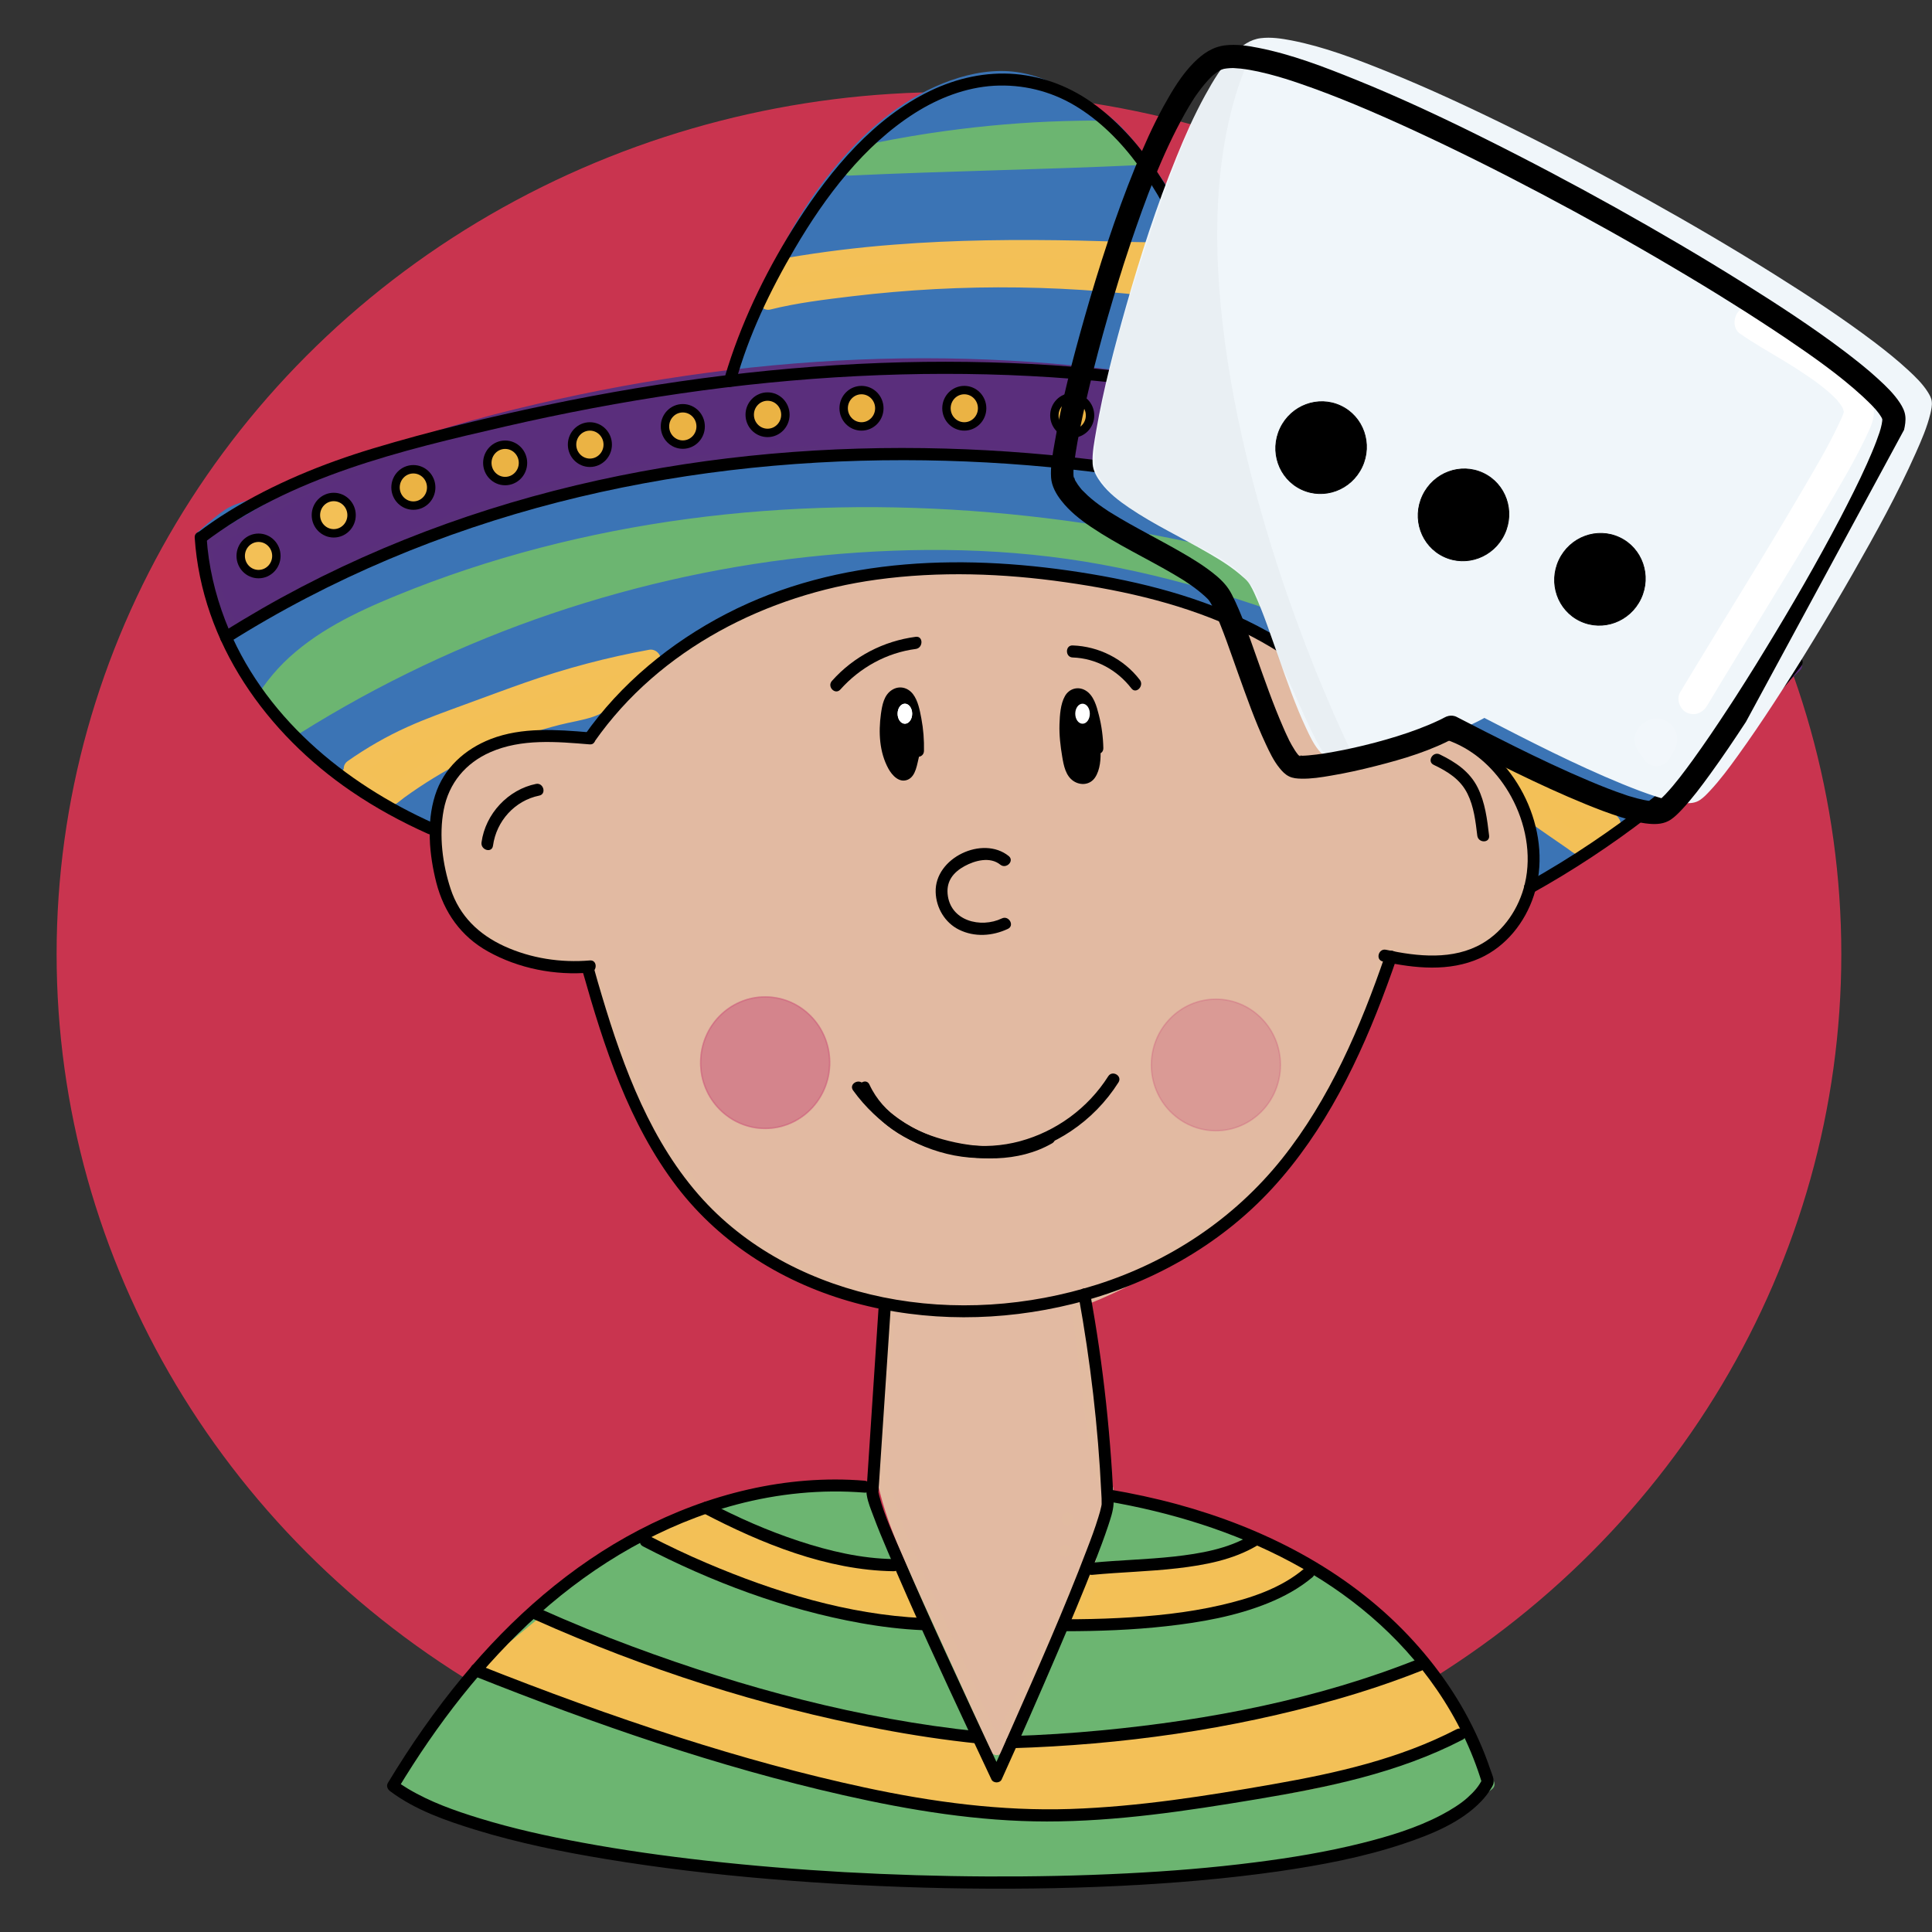 <?xml version="1.0" encoding="utf-8"?>
<!-- Generator: Adobe Adobe Illustrator 24.2.0, SVG Export Plug-In . SVG Version: 6.00 Build 0)  -->
<svg version="1.1" xmlns="http://www.w3.org/2000/svg" xmlns:xlink="http://www.w3.org/1999/xlink" x="0px" y="0px"
	 viewBox="0 0 170.08 170.08" style="enable-background:new 0 0 170.08 170.08;" xml:space="preserve">
<rect x="0" y="0" width="170.08" height="170.08" fill="#333333" stroke="none"/>
<style type="text/css">
	.st0{fill:#ADBECF;}
	.st1{fill:#F3C057;}
	.st2{fill:#F7D98D;}
	.st3{fill:#AEBFCE;}
	.st4{opacity:0.271;}
	.st5{fill:#3D4C5B;}
	.st6{fill:#C9344F;stroke:#CA354F;stroke-width:0.111;stroke-miterlimit:10;}
	.st7{fill:#6CB571;}
	.st8{fill:#F3C056;}
	.st9{fill:#F2C058;}
	.st10{fill:#E2BAA2;}
	.st11{fill:#E2BBA1;}
	.st12{fill:#3B74B5;}
	.st13{fill:#5A2E7C;}
	.st14{fill:#5A2F7B;}
	.st15{fill:#F3C056;stroke:#000000;stroke-width:0.74;stroke-miterlimit:10;}
	.st16{fill:#EBB344;stroke:#000000;stroke-width:0.74;stroke-miterlimit:10;}
	.st17{fill:#E8AE3A;stroke:#000000;stroke-width:0.74;stroke-miterlimit:10;}
	.st18{fill:#F3C057;stroke:#000000;stroke-width:0.74;stroke-miterlimit:10;}
	.st19{fill:#F4BF59;stroke:#000000;stroke-width:0.74;stroke-miterlimit:10;}
	.st20{fill:#F3C156;stroke:#000000;stroke-width:0.74;stroke-miterlimit:10;}
	.st21{fill:#F3C059;stroke:#000000;stroke-width:0.74;stroke-miterlimit:10;}
	.st22{fill:#FFFFFF;stroke:#FFFFFF;stroke-width:0.124;stroke-miterlimit:10;}
	.st23{opacity:0.329;fill:#CA597B;stroke:#CB5A7A;stroke-width:0.124;stroke-miterlimit:10;enable-background:new    ;}
	.st24{fill:#ECC9AD;}
	.st25{opacity:0.161;}
	.st26{opacity:0.169;}
	.st27{fill:#FFFFFF;}
	.st28{fill:#F0F6FA;}
	.st29{opacity:0.149;}
	.st30{opacity:0.031;}
	.st31{stroke:#000000;stroke-width:0.067;stroke-miterlimit:10;}
	.st32{fill:#C8354F;}
	.st33{fill:#C93550;}
	.st34{fill:#6DB671;}
	.st35{fill:#6CB671;}
	.st36{fill:#D1DFEA;}
	.st37{fill:#D3E1ED;}
	.st38{fill:#C8354E;}
	.st39{fill:#F3C058;}
	.st40{fill:#C8AE9D;}
	.st41{opacity:0.078;}
	.st42{opacity:0.141;}
	.st43{fill:#D15238;}
	.st44{fill:#D15239;}
</style>
<g id="Ebene_4_5_">
</g>
<g id="Ebene_8_7_">
	<g>
		<g id="Ebene_16_2_">
			<ellipse class="st6" cx="83.54" cy="83.99" rx="78.5" ry="75.83"/>
		</g>
		<g id="Ebene_9_5_">
			<g>
				<path class="st7" d="M76.25,131.24c-8.38-0.44-16.76,2.45-23.71,7.25c-6.95,4.8-12.56,11.44-17,18.7
					c4.78,2.65,10.17,3.94,15.52,4.96c20.46,3.9,41.56,4.3,62.15,1.16c6.29-0.96,12.77-2.35,17.84-6.26
					c-5.68-13.16-18.49-22.82-32.49-24.51c-0.22-0.03-0.46-0.05-0.66,0.07c-0.18,0.11-0.27,0.31-0.36,0.5
					c-3.45,7.64-6.89,15.28-10.34,22.92c-1.48-5.71-3.77-11.19-6.79-16.23c-1.59-2.65-3.42-5.3-3.83-8.37"/>
				<g>
					<path class="st7" d="M76.25,130.71c-6.74-0.33-13.44,1.43-19.41,4.56c-5.87,3.08-10.98,7.53-15.27,12.62
						c-2.39,2.83-4.53,5.87-6.48,9.04c-0.15,0.24-0.06,0.6,0.19,0.73c5.57,3.07,11.86,4.36,18.04,5.46
						c6.57,1.16,13.2,1.97,19.86,2.42c13.27,0.89,26.62,0.34,39.77-1.64c6.41-0.96,13.07-2.33,18.37-6.37
						c0.25-0.19,0.31-0.44,0.19-0.73c-3.32-7.65-9.01-14.12-15.94-18.57c-3.48-2.24-7.29-3.97-11.26-5.07
						c-0.99-0.28-2-0.51-3.01-0.71c-0.46-0.09-0.91-0.17-1.37-0.24c-0.55-0.08-1.15-0.23-1.71-0.21c-0.49,0.02-0.83,0.29-1.06,0.71
						c-0.35,0.62-0.6,1.32-0.89,1.97c-0.58,1.28-1.16,2.57-1.74,3.85c-2.59,5.75-5.18,11.49-7.77,17.24
						c0.32,0.04,0.64,0.09,0.96,0.13c-0.89-3.43-2.07-6.77-3.52-9.99c-0.73-1.63-1.54-3.23-2.41-4.79
						c-0.85-1.52-1.79-2.97-2.66-4.48c-0.95-1.67-1.76-3.41-2.03-5.34c-0.1-0.68-1.11-0.39-1.01,0.28c0.48,3.39,2.54,6.2,4.22,9.08
						c1.81,3.1,3.36,6.37,4.59,9.75c0.69,1.89,1.29,3.82,1.8,5.77c0.11,0.41,0.76,0.56,0.96,0.13c2.23-4.94,4.46-9.89,6.69-14.83
						c1.1-2.44,2.2-4.88,3.3-7.32c0.13-0.29,0.24-0.64,0.42-0.92c0.14-0.22,0.24-0.19,0.5-0.16c0.52,0.04,1.04,0.14,1.55,0.22
						c0.99,0.17,1.98,0.37,2.95,0.62c7.71,1.93,14.79,6.25,20.21,12.15c3.04,3.31,5.53,7.12,7.33,11.26
						c0.06-0.24,0.13-0.49,0.19-0.73c-4.68,3.58-10.46,5.01-16.14,5.95c-6.41,1.06-12.9,1.72-19.38,2.07
						c-13.11,0.69-26.3-0.01-39.27-2.13c-6.87-1.12-14-2.35-20.19-5.76c0.06,0.24,0.13,0.49,0.19,0.73
						c3.37-5.5,7.38-10.61,12.19-14.87c4.93-4.37,10.72-7.77,17.04-9.54c3.59-1,7.31-1.46,11.03-1.28
						C76.92,131.81,76.92,130.74,76.25,130.71L76.25,130.71z"/>
				</g>
			</g>
			<g>
				<g>
					<path class="st7" d="M40.17,70.03c1.01,0,1.01-1.6,0-1.6C39.16,68.43,39.16,70.03,40.17,70.03L40.17,70.03z"/>
				</g>
			</g>
			<g>
				<g>
					<path class="st7" d="M40.05,70.34c1.01,0,1.01-1.6,0-1.6C39.04,68.74,39.04,70.34,40.05,70.34L40.05,70.34z"/>
				</g>
			</g>
			<g>
				<g>
					<path class="st7" d="M40.07,70.19c1.01,0,1.01-1.6,0-1.6C39.06,68.59,39.06,70.19,40.07,70.19L40.07,70.19z"/>
				</g>
			</g>
		</g>
		<g id="Ebene_10_4_">
			<g>
				<path class="st8" d="M62.52,133.47c-1.73,0.34-3.4,1-4.91,1.93c2.08,1.7,4.68,2.54,7.23,3.31c3.44,1.04,6.91,2.01,10.39,2.9
					c1.91,0.49,3.87,0.97,5.84,0.8c-0.43-1.04-0.87-2.09-1.3-3.13c-0.1-0.25-0.22-0.51-0.42-0.69c-0.22-0.19-0.52-0.24-0.81-0.29
					c-5.45-0.96-10.77-2.66-15.79-5.02"/>
				<g>
					<path class="st9" d="M62.38,132.95c-1.78,0.37-3.47,1.03-5.03,1.98c-0.26,0.16-0.38,0.62-0.11,0.84
						c2.38,1.92,5.29,2.8,8.16,3.66c3.34,1,6.7,1.94,10.08,2.79c1.83,0.46,3.7,0.86,5.6,0.72c0.43-0.03,0.61-0.42,0.45-0.8
						c-0.39-0.95-0.79-1.89-1.18-2.84c-0.33-0.79-0.66-1.31-1.52-1.49c-1.77-0.38-3.54-0.7-5.29-1.16
						c-3.61-0.96-7.13-2.24-10.51-3.83c-0.61-0.29-1.14,0.63-0.53,0.92c3.23,1.52,6.58,2.78,10.01,3.74
						c1.69,0.47,3.41,0.87,5.13,1.2c0.37,0.07,0.84,0.08,1.19,0.23c0.39,0.17,0.5,0.66,0.65,1.03c0.38,0.91,0.76,1.82,1.14,2.74
						c0.15-0.27,0.3-0.54,0.45-0.8c-2.08,0.15-4.1-0.37-6.1-0.89c-2.07-0.54-4.14-1.1-6.2-1.69c-1.95-0.56-3.91-1.1-5.82-1.76
						c-1.76-0.6-3.49-1.35-4.96-2.53c-0.04,0.28-0.07,0.56-0.11,0.84c1.49-0.9,3.09-1.52,4.78-1.87
						C63.32,133.85,63.04,132.82,62.38,132.95L62.38,132.95z"/>
				</g>
			</g>
			<g>
				<path class="st8" d="M96.5,138.33c4.76-0.03,9.77-0.13,13.85-2.62c1.66,0.78,3.32,1.56,4.98,2.34
					c-6.37,3.43-13.7,4.96-20.88,4.38c0.86-1.33,1.6-2.73,2.22-4.19"/>
				<g>
					<path class="st9" d="M96.5,138.87c4.8-0.03,9.86-0.14,14.12-2.69c-0.18,0-0.35,0-0.53,0c1.66,0.78,3.32,1.56,4.98,2.34
						c0-0.31,0-0.62,0-0.92c-6.32,3.38-13.51,4.87-20.62,4.3c0.15,0.27,0.3,0.54,0.45,0.8c0.85-1.33,1.59-2.73,2.22-4.19
						c0.27-0.62-0.63-1.17-0.9-0.54c-0.63,1.46-1.37,2.86-2.22,4.19c-0.23,0.36,0.08,0.77,0.45,0.8c7.29,0.58,14.67-0.99,21.15-4.45
						c0.33-0.18,0.36-0.75,0-0.92c-0.86-0.4-1.72-0.81-2.58-1.21c-0.79-0.37-1.58-0.84-2.4-1.13c-0.4-0.14-0.65,0.08-0.99,0.27
						c-0.36,0.2-0.73,0.39-1.11,0.56c-0.74,0.33-1.51,0.59-2.28,0.8c-3.17,0.87-6.48,0.9-9.74,0.92
						C95.83,137.8,95.83,138.87,96.5,138.87L96.5,138.87z"/>
				</g>
			</g>
		</g>
		<g id="Ebene_11_2_">
			<g>
				<path class="st1" d="M48.07,142.68c12.09,5.25,24.81,8.99,37.78,11.12c0.78,1.02,1.55,2.04,2.33,3.05
					c0.32-0.82,0.63-1.63,0.95-2.45c0.09-0.24,0.19-0.5,0.38-0.67c0.35-0.33,0.88-0.3,1.35-0.28c12,0.46,21.56-2.11,34.23-6.34
					c1.04,1.74,2.19,3.41,3.45,5c-9.66,5.78-21.38,6.3-32.56,6.67c-4.39,0.14-8.8,0.29-13.18-0.07c-4.32-0.36-8.6-1.2-12.8-2.31
					c-9.2-2.43-18.03-6.1-26.83-9.76c1.53-1.26,3.06-2.51,4.59-3.77"/>
				<g>
					<path class="st1" d="M47.81,143.14c10.3,4.47,21.04,7.87,32.02,10.09c1.54,0.31,3.08,0.6,4.63,0.87
						c0.32,0.05,0.84,0.04,1.11,0.21c0.28,0.17,0.52,0.65,0.72,0.91c0.51,0.67,1.02,1.34,1.53,2.01c0.27,0.35,0.75,0.09,0.88-0.24
						c0.24-0.63,0.49-1.26,0.73-1.88c0.1-0.27,0.18-0.63,0.36-0.87c0.23-0.31,0.58-0.28,0.93-0.27c1.28,0.03,2.56,0.07,3.84,0.05
						c2.46-0.03,4.93-0.2,7.37-0.5c4.91-0.6,9.74-1.73,14.49-3.12c2.96-0.86,5.9-1.81,8.83-2.79c-0.2-0.08-0.39-0.16-0.59-0.25
						c1.07,1.78,2.25,3.48,3.53,5.11c0.04-0.28,0.07-0.56,0.11-0.84c-9.3,5.53-20.36,6.18-30.86,6.54
						c-6.04,0.21-12.11,0.44-18.11-0.42c-5.87-0.84-11.62-2.44-17.24-4.34c-6.36-2.15-12.56-4.73-18.76-7.31
						c0.08,0.3,0.15,0.59,0.23,0.89c1.53-1.26,3.06-2.51,4.59-3.77c0.52-0.43-0.22-1.18-0.74-0.75c-1.53,1.26-3.06,2.51-4.59,3.77
						c-0.34,0.28-0.09,0.76,0.23,0.89c11.14,4.64,22.45,9.41,34.39,11.41c6.02,1.01,12.07,0.96,18.15,0.76
						c5.43-0.18,10.87-0.38,16.25-1.16c5.93-0.86,11.79-2.5,16.99-5.59c0.32-0.19,0.31-0.58,0.11-0.84
						c-1.23-1.55-2.35-3.19-3.37-4.89c-0.12-0.19-0.37-0.32-0.59-0.25c-5.21,1.74-10.46,3.41-15.82,4.6
						c-4.98,1.11-10.04,1.74-15.13,1.77c-0.73,0-1.47,0-2.2-0.02c-0.66-0.02-1.38-0.14-2.03,0.05c-0.63,0.18-0.92,0.69-1.15,1.27
						c-0.32,0.81-0.63,1.63-0.95,2.45c0.29-0.08,0.58-0.16,0.88-0.24c-0.45-0.59-0.9-1.18-1.35-1.77c-0.38-0.5-0.77-1.31-1.41-1.45
						c-1.34-0.3-2.71-0.47-4.06-0.72c-2.76-0.53-5.51-1.13-8.24-1.81c-5.46-1.35-10.86-2.99-16.16-4.92
						c-3.04-1.1-6.04-2.3-9.01-3.58C47.72,141.95,47.19,142.87,47.81,143.14L47.81,143.14z"/>
				</g>
			</g>
		</g>
		<g id="Ebene_8_8_">
			<g>
				<path class="st10" d="M51.5,64.23c-3.75-1.4-9.51,0.01-11.71,3.41c-2.2,3.4-1.73,8.66,0.53,12.01s7.62,5.7,11.61,5.43
					c6.75,20.96,12.72,25.56,26.14,29.26c0.23,4.36-0.81,8.17-0.72,12.54c0.08,4.4,1.94,8.53,3.75,12.52
					c2.21,4.86,4.42,9.72,6.63,14.58c2.71-5.64,5.42-11.28,8.12-16.91c0.79-1.65,0.98-2.85,1.64-5.1c0.36-1.22-0.76-1.73-0.89-2.99
					c0,0-1.27-9.22-1.8-14.35c13.06-4.91,24.07-16.09,27.28-31.35c4.14,1.82,8.52,0.35,11.25-3.31c2.73-3.66,2.66-9.22-0.16-12.81
					c-2.82-3.59-8.13-4.86-12.22-2.93c-2.11-4.88-7.19-7.7-11.91-9.97c-9.46-4.54-19.84-6.56-30.14-4.71s-20,7.18-27.03,15.08"/>
				<g>
					<path class="st11" d="M51.64,63.72c-2.35-0.85-5.05-0.68-7.39,0.11c-2.35,0.8-4.48,2.31-5.52,4.67
						c-1.16,2.63-1.14,5.73-0.27,8.44c0.84,2.65,2.52,4.71,4.81,6.19c2.52,1.63,5.65,2.67,8.66,2.49c-0.17-0.13-0.34-0.26-0.5-0.39
						c2.03,6.28,4.32,12.76,8.13,18.17c2.69,3.83,6.21,6.76,10.42,8.69c2.56,1.17,5.24,2.03,7.95,2.77
						c-0.13-0.17-0.26-0.34-0.38-0.51c0.26,5.34-1.4,10.62-0.34,15.93c0.52,2.59,1.5,5.05,2.56,7.45c1.14,2.58,2.33,5.14,3.5,7.7
						c1.34,2.94,2.68,5.88,4.02,8.82c0.16,0.35,0.74,0.34,0.9,0c1.66-3.45,3.32-6.9,4.97-10.36c0.84-1.74,1.67-3.48,2.51-5.23
						c0.64-1.33,1.24-2.63,1.64-4.06c0.21-0.77,0.42-1.53,0.63-2.3c0.18-0.64,0.18-1.2-0.11-1.81c-0.27-0.57-0.62-1.02-0.72-1.66
						c-0.01-0.1-0.03-0.2-0.04-0.3c-0.24-1.79-0.48-3.57-0.71-5.36c-0.37-2.85-0.73-5.7-1.02-8.55c-0.13,0.17-0.26,0.34-0.38,0.51
						c5.2-1.96,10.04-4.87,14.22-8.6c4.23-3.78,7.74-8.41,10.2-13.57c1.45-3.04,2.53-6.25,3.23-9.55c-0.21,0.12-0.43,0.25-0.64,0.37
						c2.57,1.1,5.44,1.04,7.95-0.21c2.49-1.24,4.47-3.55,5.37-6.22c0.89-2.65,0.77-5.63-0.32-8.2c-1.07-2.53-3.11-4.46-5.6-5.5
						c-2.77-1.16-5.93-1.15-8.66,0.11c0.24,0.06,0.48,0.13,0.72,0.19c-1.94-4.42-6.16-7.15-10.25-9.24
						c-4.89-2.5-10.04-4.44-15.42-5.49c-5.53-1.07-11.22-1.2-16.78-0.22c-4.9,0.86-9.66,2.51-14.08,4.84
						c-5.01,2.63-9.57,6.16-13.37,10.41c-0.45,0.51,0.28,1.26,0.74,0.75c6.59-7.36,15.44-12.46,24.97-14.57
						c10.77-2.39,21.9-0.38,31.78,4.39c4.49,2.17,9.38,4.82,11.51,9.67c0.12,0.28,0.48,0.3,0.72,0.19c4.4-2.03,10.12-0.2,12.43,4.17
						c2.45,4.61,0.91,10.61-3.48,13.35c-2.44,1.52-5.32,1.68-7.94,0.55c-0.25-0.11-0.59,0.12-0.64,0.37
						c-1.2,5.65-3.53,10.98-6.87,15.65c-3.2,4.48-7.28,8.29-11.88,11.23c-2.58,1.65-5.32,3.02-8.17,4.1
						c-0.2,0.07-0.41,0.27-0.38,0.51c0.47,4.55,1.08,9.08,1.69,13.61c0.06,0.41,0.08,0.85,0.19,1.25c0.16,0.59,0.56,1.04,0.78,1.6
						c0.25,0.64-0.17,1.47-0.34,2.09c-0.36,1.35-0.74,2.65-1.34,3.91c-0.81,1.68-1.61,3.36-2.42,5.04
						c-1.86,3.86-3.71,7.73-5.57,11.59c0.3,0,0.6,0,0.9,0c-2.33-5.12-4.68-10.24-6.99-15.37c-1.07-2.37-2.11-4.78-2.74-7.32
						c-0.65-2.62-0.66-5.24-0.42-7.91c0.26-2.92,0.71-5.82,0.57-8.77c-0.01-0.23-0.15-0.45-0.38-0.51
						c-4.45-1.23-8.91-2.75-12.64-5.59c-3.95-3-6.65-7.32-8.75-11.8c-1.74-3.71-3.12-7.6-4.38-11.5c-0.07-0.21-0.27-0.41-0.5-0.39
						c-2.44,0.15-4.93-0.57-7.08-1.73c-2.19-1.17-4.02-2.84-5.02-5.19c-1.01-2.37-1.27-5.17-0.53-7.65
						c0.69-2.35,2.37-3.98,4.57-4.88c2.33-0.96,5.09-1.23,7.49-0.36C52,64.98,52.27,63.95,51.64,63.72L51.64,63.72z"/>
				</g>
			</g>
			<g>
				<g>
					<path class="st11" d="M95.6,137.7c0.67,0,0.68-1.07,0-1.07C94.92,136.63,94.92,137.7,95.6,137.7L95.6,137.7z"/>
				</g>
			</g>
			<g>
				<g>
					<path class="st11" d="M96.01,137.7c0.67,0,0.68-1.07,0-1.07C95.33,136.63,95.33,137.7,96.01,137.7L96.01,137.7z"/>
				</g>
			</g>
			<g>
				<g>
					<path class="st11" d="M93.96,134.25c0.67,0,0.68-1.07,0-1.07C93.29,133.18,93.28,134.25,93.96,134.25L93.96,134.25z"/>
				</g>
			</g>
			<g>
				<g>
					<path class="st11" d="M95.9,137.64c0.67,0,0.68-1.07,0-1.07C95.22,136.57,95.22,137.64,95.9,137.64L95.9,137.64z"/>
				</g>
			</g>
			<g>
				<g>
					<path class="st11" d="M95.85,137.74c0.67,0,0.68-1.07,0-1.07C95.17,136.67,95.17,137.74,95.85,137.74L95.85,137.74z"/>
				</g>
			</g>
			<g>
				<g>
					<path class="st11" d="M93.77,137.05c0.67,0,0.68-1.07,0-1.07C93.1,135.98,93.1,137.05,93.77,137.05L93.77,137.05z"/>
				</g>
			</g>
			<g>
				<g>
					<path class="st11" d="M97.49,132.52c0.67,0,0.68-1.07,0-1.07C96.82,131.45,96.81,132.52,97.49,132.52L97.49,132.52z"/>
				</g>
			</g>
			<g>
				<g>
					<path class="st11" d="M95.99,113.19c0.03,0,0.06-0.05,0.09-0.05C96.05,113.13,96.02,113.19,95.99,113.19L95.99,113.19z"/>
				</g>
			</g>
			<g>
				<g>
					<path class="st11" d="M95.82,113.63c0.03,0,0.06-0.05,0.09-0.05C95.88,113.57,95.85,113.63,95.82,113.63L95.82,113.63z"/>
				</g>
			</g>
			<g>
				<g>
					<path class="st11" d="M95.56,114.16c0.15,0.11,0.21,0.3,0.2,0.48c-0.01,0.09-0.04,0.18-0.08,0.25
						c-0.02,0.03-0.05,0.07-0.08,0.09c-0.01,0.01-0.02,0.01-0.03,0.02c-0.03,0.02-0.07,0.03,0.03-0.02
						c-0.03,0.01-0.05,0.02-0.08,0.03c-0.36,0.11-0.78-0.25-0.64-0.63c0.04-0.11,0.11-0.21,0.21-0.27c0.06-0.05-0.06,0.03-0.01,0.01
						c0.02-0.01,0.04-0.02,0.06-0.02c0.03-0.01,0.06-0.02,0.08-0.02c0.06-0.01,0.12-0.01,0.17,0.01c0.01,0,0.04-0.02,0.05-0.03
						c0.01,0,0.04-0.03,0.05-0.03c-0.11-0.03-0.22-0.01-0.33,0.05c-0.09,0.05-0.18,0.1-0.25,0.18c-0.15,0.17-0.19,0.42-0.05,0.61
						c0.12,0.16,0.34,0.26,0.54,0.21c0.09-0.02,0.17-0.07,0.25-0.12c0.08-0.06,0.14-0.14,0.18-0.23c0.08-0.22,0.02-0.49-0.16-0.62
						C95.63,114.09,95.57,114.17,95.56,114.16L95.56,114.16z"/>
				</g>
			</g>
			<g>
				<g>
					<path class="st11" d="M78.18,114.42c0.03,0,0.06-0.05,0.09-0.05C78.24,114.37,78.21,114.42,78.18,114.42L78.18,114.42z"/>
				</g>
			</g>
			<g>
				<g>
					<path class="st11" d="M40.11,68.68c0.03,0,0.06-0.05,0.09-0.05C40.17,68.63,40.14,68.68,40.11,68.68L40.11,68.68z"/>
				</g>
			</g>
		</g>
		<g id="Ebene_12_1_">
			<g>
				<path class="st12" d="M38.76,69.57c0.74-3.27,5.07-6.05,8.33-5.62c1.71,0.22,3.54,1.09,5.04,0.23c0.64-0.36,1.08-0.98,1.54-1.57
					c5.09-6.58,12.88-10.62,20.96-12.19c8.07-1.57,16.42-0.83,24.48,0.84c5.51,1.14,9.82,1.84,14.18,5.46
					c4.45,3.7,5.56,2.51,7.5,7.9c5.19-2.98,11.59,0.61,13.18,5.57c0.88,2.75,1.68,4.17,1.06,7c7.88-4.67,15.74-10.04,21.4-17.27
					c0.29-0.37,0.5-0.84,0.47-1.32c-0.03-0.58-0.47-1.04-0.9-1.43c-2-1.82-4.31-3.25-6.61-4.67c-4.41-2.71-8.81-5.43-13.22-8.14
					c-4.39-2.7-9.48-4.33-14.27-6.2c-4.34-1.69-8.42-1.4-13.05-3.2c-2.15-11.63-4.81-16.65-10.19-23.04
					c-1.43-1.71-4.23-3.18-6.21-4.16c-5.39-2.64-11.87,0.53-16.18,4.77c-4.64,4.56-8.02,10.44-9.67,16.79
					c-0.23,0.87-0.46,1.81-1.14,2.38c-0.64,0.54-0.37,1.62-1.18,1.82c-15.27,3.7-29.12,6.32-43.78,11.61
					c-0.62,0.22-2.82,2.2-2.82,2.2s4.23,18.88,19.31,24.66c1.09,0.42,1.04-0.49,1.66-1.94"/>
				<g>
					<path class="st12" d="M39.26,69.71c0.64-2.61,3.24-4.5,5.7-5.1c1.52-0.37,2.85,0.06,4.35,0.33c1.52,0.28,2.92,0.11,4.02-1.08
						c1.05-1.14,1.94-2.42,3.04-3.53c1.11-1.12,2.31-2.15,3.57-3.08c2.53-1.85,5.31-3.33,8.22-4.44c6.64-2.53,13.81-3.08,20.83-2.51
						c3.74,0.3,7.42,0.96,11.1,1.71c2.93,0.6,5.91,1.18,8.64,2.46c2.82,1.32,5.08,3.5,7.7,5.17c0.75,0.48,1.49,0.96,2.07,1.64
						c0.83,0.99,1.32,2.27,1.76,3.47c0.12,0.33,0.45,0.5,0.77,0.32c3.22-1.8,7.16-1.02,9.86,1.42c1.33,1.2,2.15,2.64,2.72,4.34
						c0.33,0.98,0.71,1.96,0.93,2.97c0.24,1.09,0.19,2.16-0.03,3.24c-0.09,0.45,0.36,0.85,0.77,0.6c4.59-2.73,9.09-5.63,13.24-9.03
						c2.04-1.67,3.99-3.47,5.78-5.41c0.89-0.96,1.8-1.95,2.57-3.02c0.71-0.99,0.69-2.09-0.12-3.01c-0.86-0.98-2.01-1.78-3.07-2.52
						c-1.17-0.83-2.39-1.59-3.61-2.35c-2.58-1.59-5.16-3.18-7.75-4.77c-2.56-1.58-5.09-3.27-7.74-4.69
						c-2.45-1.31-5.03-2.35-7.62-3.33c-2.87-1.09-5.73-2.33-8.74-2.95c-3.11-0.64-6.25-0.98-9.24-2.12
						c0.12,0.12,0.24,0.25,0.37,0.37c-0.74-3.98-1.64-7.96-3.13-11.73c-1.16-2.94-2.7-5.68-4.56-8.21c-0.98-1.33-1.98-2.75-3.17-3.9
						c-1.42-1.37-3.19-2.36-4.93-3.25c-1.75-0.89-3.51-1.49-5.49-1.47c-1.98,0.02-3.92,0.56-5.73,1.37
						c-3.86,1.73-7.04,4.74-9.63,8.08c-2.65,3.42-4.71,7.3-6.05,11.44c-0.33,1.03-0.53,2.12-0.91,3.13
						c-0.18,0.48-0.47,0.78-0.8,1.15c-0.26,0.29-0.38,0.64-0.5,1.01c-0.2,0.58-0.39,0.57-0.99,0.71c-0.61,0.15-1.22,0.29-1.83,0.44
						c-1.25,0.3-2.5,0.59-3.75,0.88c-4.75,1.11-9.52,2.18-14.26,3.33c-4.7,1.14-9.38,2.36-14.01,3.75
						c-2.39,0.72-4.76,1.48-7.12,2.29c-0.87,0.3-1.88,0.52-2.66,1.03c-0.56,0.37-1.07,0.81-1.58,1.24
						c-0.32,0.27-0.63,0.54-0.95,0.82c-0.14,0.13-0.17,0.34-0.14,0.52c0.63,2.78,1.72,5.5,2.93,8.06
						c2.51,5.32,6.05,10.24,10.78,13.71c1.5,1.1,3.11,2.03,4.8,2.78c0.65,0.29,1.57,0.86,2.28,0.46c0.69-0.39,0.85-1.5,1.13-2.17
						c0.26-0.62-0.64-1.17-0.9-0.54c-0.16,0.39-0.3,0.78-0.45,1.18c-0.07,0.18-0.14,0.55-0.34,0.59c-0.26,0.06-0.83-0.3-1.08-0.41
						c-0.37-0.16-0.74-0.33-1.11-0.51c-1.41-0.69-2.75-1.52-4.01-2.47c-2.35-1.76-4.41-3.93-6.15-6.31
						c-2.67-3.64-4.72-7.78-6.13-12.09c-0.28-0.85-0.55-1.71-0.74-2.58c-0.05,0.17-0.09,0.35-0.14,0.52c0.61-0.55,1.24-1.1,1.9-1.59
						c1.2-0.9,2.81-1.23,4.21-1.69c3.58-1.2,7.19-2.28,10.82-3.28c7.25-1.99,14.59-3.63,21.9-5.33c1.81-0.42,3.62-0.84,5.43-1.27
						c0.52-0.12,1.05-0.25,1.57-0.38c0.31-0.07,0.65-0.12,0.92-0.3c0.47-0.32,0.54-0.85,0.74-1.35c0.13-0.31,0.35-0.47,0.56-0.72
						c0.24-0.28,0.41-0.59,0.55-0.93c0.31-0.74,0.47-1.53,0.69-2.3c0.48-1.68,1.09-3.33,1.81-4.92c2.73-5.99,7.19-11.88,13.13-14.81
						c2.78-1.37,6.04-2.04,9.03-0.97c1.45,0.52,2.87,1.35,4.17,2.17c1.31,0.82,2.39,1.77,3.38,2.97c3.2,3.9,5.71,8.15,7.28,12.99
						c0.47,1.44,0.86,2.91,1.21,4.39c0.18,0.75,0.35,1.51,0.5,2.27c0.1,0.48,0.2,0.97,0.29,1.45c0.07,0.38,0.06,0.95,0.33,1.24
						c0.22,0.24,0.71,0.32,1,0.42c0.42,0.14,0.84,0.27,1.26,0.4c0.93,0.26,1.87,0.47,2.82,0.65c1.7,0.32,3.42,0.56,5.11,0.95
						c1.79,0.41,3.48,1.09,5.2,1.73c1.73,0.65,3.47,1.29,5.18,1.98c1.74,0.71,3.47,1.47,5.13,2.36c1.64,0.88,3.21,1.91,4.8,2.89
						c3.45,2.13,6.91,4.25,10.36,6.38c1.58,0.97,3.16,1.95,4.64,3.08c0.67,0.51,1.4,1.04,1.96,1.68c0.92,1.02-0.04,1.9-0.72,2.71
						c-4.54,5.46-10.25,9.76-16.17,13.53c-1.42,0.9-2.85,1.78-4.3,2.63c0.26,0.2,0.51,0.4,0.77,0.6c0.24-1.14,0.31-2.27,0.11-3.42
						c-0.2-1.16-0.64-2.26-1.01-3.37c-0.64-1.93-1.59-3.6-3.12-4.93c-3.06-2.67-7.39-3.47-10.98-1.46c0.26,0.11,0.51,0.21,0.77,0.32
						c-0.73-2.02-1.59-3.87-3.36-5.13c-0.81-0.58-1.67-1.07-2.48-1.64c-1.28-0.89-2.43-1.96-3.74-2.81
						c-2.58-1.69-5.51-2.63-8.48-3.31c-3.55-0.81-7.13-1.52-10.74-1.99c-7.41-0.96-15.09-0.85-22.28,1.39
						c-6.09,1.89-11.86,5.28-16.06,10.21c-0.57,0.67-1.06,1.44-1.69,2.06c-0.88,0.87-1.96,0.83-3.09,0.6
						c-1.61-0.32-3.03-0.68-4.67-0.28c-2.81,0.68-5.71,2.88-6.43,5.84C38.09,70.09,39.1,70.38,39.26,69.71L39.26,69.71z"/>
				</g>
			</g>
			<g>
				<g>
					<path class="st12" d="M97.28,12.81c0.67,0,0.68-1.07,0-1.07C96.6,11.74,96.6,12.81,97.28,12.81L97.28,12.81z"/>
				</g>
			</g>
			<g>
				<g>
					<path class="st12" d="M97.28,13.1c0.67,0,0.68-1.07,0-1.07C96.6,12.03,96.6,13.1,97.28,13.1L97.28,13.1z"/>
				</g>
			</g>
		</g>
		<g id="Ebene_13_1_">
			<g>
				<path class="st13" d="M20.98,55.08c9.99-6.33,21.11-10.8,32.65-13.12c17.83-3.59,36.25-2.77,54.06,0.96
					c5.97,1.25,34.57,8.67,45.49,21.21c1.52-1.96,3.17-3.8,4.94-5.53c-15.33-12.83-34.16-21.05-53.7-24.53s-39.75-2.28-59.02,2.48
					c-4.21,1.04-8.39,2.25-12.43,3.83c-5.23,2.05-10.22,4.71-14.93,7.81c0.34,2.57,1.2,5.07,2.51,7.3"/>
				<g>
					<path class="st14" d="M21.24,55.54c9.33-5.89,19.6-10.18,30.32-12.6c11.51-2.6,23.41-3.24,35.16-2.43
						c8.5,0.58,17.02,1.83,25.27,4c6.58,1.73,13.07,3.86,19.37,6.47c6.99,2.9,14.21,6.42,19.76,11.76c0.59,0.56,1.15,1.15,1.69,1.77
						c0.17,0.2,0.57,0.22,0.74,0c1.52-1.95,3.17-3.8,4.94-5.53c0.19-0.18,0.22-0.57,0-0.75c-7.09-5.92-14.91-10.89-23.2-14.85
						c-8.27-3.95-16.99-6.91-25.91-8.87c-9.81-2.15-19.86-3.09-29.89-2.96c-10.23,0.14-20.45,1.39-30.44,3.61
						c-4.97,1.1-9.92,2.4-14.71,4.15c-4.64,1.7-9.11,3.88-13.36,6.42c-1.08,0.65-2.14,1.32-3.19,2.01c-0.22,0.14-0.28,0.36-0.24,0.6
						c0.37,2.63,1.24,5.14,2.56,7.43c0.34,0.59,1.25,0.05,0.9-0.54c-1.28-2.21-2.1-4.63-2.46-7.17c-0.08,0.2-0.16,0.4-0.24,0.6
						c4.17-2.73,8.54-5.15,13.13-7.07c4.61-1.94,9.4-3.36,14.24-4.55c9.86-2.43,19.94-3.92,30.07-4.32
						c10.02-0.4,20.09,0.26,29.95,2.13c8.92,1.69,17.68,4.37,26.01,8.05c8.28,3.66,16.16,8.3,23.34,13.9
						c0.91,0.71,1.81,1.44,2.7,2.18c0-0.25,0-0.5,0-0.75c-1.77,1.73-3.42,3.57-4.94,5.53c0.25,0,0.49,0,0.74,0
						c-5.01-5.71-12.07-9.45-18.85-12.49c-6.63-2.97-13.52-5.34-20.51-7.27c-7.58-2.1-15.36-3.42-23.17-4.2
						c-11.83-1.17-23.83-0.88-35.54,1.26c-10.94,2-21.52,5.85-31.21,11.42c-1.2,0.69-2.38,1.41-3.55,2.15
						C20.14,54.98,20.67,55.9,21.24,55.54L21.24,55.54z"/>
				</g>
			</g>
		</g>
		<g id="Ebene_15_2_">
			<g>
				<path class="st7" d="M76.91,13.14c-0.84,0.43-1.59,1.04-2.18,1.79c8.59-0.41,17.07-0.53,25.65-0.93
					c-1.55-1.88-2.38-2.85-4.07-2.85c-6.36,0.01-12.71,0.65-18.95,1.9"/>
				<g>
					<path class="st7" d="M76.65,12.68c-0.88,0.47-1.65,1.1-2.29,1.87c-0.27,0.33-0.12,0.93,0.37,0.91
						c8.55-0.4,17.11-0.53,25.65-0.93c0.47-0.02,0.66-0.56,0.37-0.91c-0.81-0.98-1.65-2.12-2.82-2.66
						c-0.51-0.24-1.05-0.33-1.61-0.34c-0.89-0.01-1.78,0.02-2.66,0.04c-3.51,0.1-7.01,0.4-10.49,0.88c-1.99,0.27-3.97,0.61-5.93,1
						c-0.66,0.13-0.38,1.16,0.28,1.03c4.21-0.84,8.48-1.4,12.76-1.68c1.06-0.07,2.12-0.12,3.17-0.15c1.02-0.03,2.06-0.1,3.08-0.04
						c1.56,0.09,2.57,1.57,3.49,2.68c0.12-0.3,0.25-0.61,0.37-0.91c-8.55,0.4-17.11,0.53-25.65,0.93c0.12,0.3,0.25,0.61,0.37,0.91
						c0.59-0.71,1.27-1.27,2.08-1.7C77.77,13.28,77.25,12.36,76.65,12.68L76.65,12.68z"/>
				</g>
			</g>
			<g>
				<path class="st7" d="M23.48,60.94c0.89,1.05,1.78,2.09,2.68,3.14C44.2,52.74,65.61,47.06,86.78,47.99s41.23,11.49,59.04,21.35
					c1.69-1.43,3.37-2.85,5.06-4.28c-17.97-9.04-37.11-15.99-56.98-18.69c-19.86-2.7-40.51-1-59.09,6.67
					c-4.26,1.76-8.58,3.97-11.24,7.79"/>
				<g>
					<path class="st7" d="M23.11,61.32c0.89,1.05,1.78,2.09,2.68,3.14c0.15,0.17,0.45,0.2,0.63,0.08
						c6.96-4.36,14.4-7.89,22.15-10.52c7.74-2.62,15.78-4.36,23.9-5.13c8.14-0.77,16.41-0.68,24.47,0.8
						c8.22,1.5,16.18,4.23,23.86,7.55c7.58,3.28,14.9,7.14,22.14,11.12c0.87,0.48,1.74,0.96,2.61,1.44
						c0.22,0.12,0.45,0.07,0.63-0.08c1.69-1.43,3.37-2.85,5.06-4.28c0.25-0.21,0.18-0.7-0.11-0.84
						c-8.02-4.03-16.25-7.64-24.69-10.66c-8.49-3.03-17.2-5.46-26.06-7.07c-8.76-1.59-17.65-2.38-26.55-2.2
						c-8.86,0.18-17.71,1.32-26.3,3.56c-4.3,1.12-8.54,2.52-12.66,4.21c-3.56,1.46-7.14,3.17-9.92,5.92
						c-0.68,0.68-1.29,1.41-1.85,2.2c-0.4,0.56,0.51,1.09,0.9,0.54c2.29-3.23,5.77-5.25,9.27-6.83c3.94-1.77,8.04-3.19,12.18-4.37
						c8.41-2.41,17.09-3.72,25.81-4.08c8.79-0.37,17.61,0.23,26.29,1.65c8.65,1.42,17.17,3.62,25.49,6.43
						c8.41,2.84,16.61,6.29,24.6,10.17c0.99,0.48,1.97,0.97,2.95,1.46c-0.04-0.28-0.07-0.56-0.11-0.84
						c-1.69,1.43-3.37,2.85-5.06,4.28c0.21-0.03,0.42-0.06,0.63-0.08c-7.29-4.04-14.64-8.01-22.23-11.44
						c-7.68-3.47-15.62-6.42-23.84-8.21c-8.14-1.77-16.46-2.19-24.75-1.63c-8.2,0.56-16.33,2.07-24.2,4.49
						c-7.82,2.41-15.39,5.73-22.48,9.89c-0.91,0.53-1.8,1.08-2.69,1.63c0.21,0.03,0.42,0.06,0.63,0.08
						c-0.89-1.05-1.78-2.09-2.68-3.14C23.41,60.04,22.67,60.8,23.11,61.32L23.11,61.32z"/>
				</g>
			</g>
		</g>
		<g id="Ebene_20_2_">
			<g>
				<path class="st8" d="M69.1,23.38c-0.77,0.91-1.31,2.01-1.57,3.18"/>
				<g>
					<path class="st1" d="M69.05,23.41c-0.6,0.71-1.06,1.53-1.36,2.42c-0.08,0.25-0.15,0.5-0.21,0.76c0.01-0.02,0.08-0.03,0.09-0.05
						c0.2-0.91,0.58-1.78,1.1-2.55c0.15-0.22,0.3-0.43,0.47-0.63C69.12,23.38,69.08,23.38,69.05,23.41L69.05,23.41z"/>
				</g>
			</g>
			<g>
				<path class="st8" d="M68.95,23.71c-0.6,0.83-1.06,1.77-1.35,2.76c0.75-0.19,1.51-0.33,2.27-0.46
					c11.8-1.99,23.91-2.03,35.72-0.13c-1.21-0.39-0.73-2.48-1.71-3.29c-0.41-0.34-0.97-0.37-1.49-0.39
					c-10.97-0.4-22.02-0.61-32.84,1.26"/>
				<g>
					<path class="st1" d="M68.27,23.31c-0.63,0.9-1.11,1.89-1.43,2.95c-0.18,0.6,0.4,1.13,0.97,0.99c2.36-0.59,4.81-0.88,7.21-1.17
						c2.43-0.29,4.87-0.5,7.31-0.63c4.92-0.26,9.85-0.19,14.76,0.21c2.77,0.23,5.54,0.56,8.29,1c0.99,0.16,1.38-1.18,0.42-1.54
						c-0.18-0.07-0.26-0.4-0.31-0.58c-0.11-0.41-0.18-0.83-0.31-1.24c-0.33-1.01-1-1.68-2.06-1.83c-1.31-0.19-2.69-0.13-4.01-0.18
						c-1.36-0.04-2.73-0.08-4.09-0.11c-5.45-0.11-10.91-0.07-16.35,0.36c-3.12,0.24-6.24,0.62-9.33,1.15
						c-0.99,0.17-0.57,1.71,0.42,1.54c10.64-1.82,21.48-1.63,32.22-1.24c0.45,0.02,1.18-0.07,1.51,0.33
						c0.23,0.28,0.28,0.72,0.36,1.06c0.23,1,0.53,1.9,1.54,2.29c0.14-0.51,0.28-1.03,0.42-1.54c-9.94-1.59-20.07-1.85-30.07-0.72
						c-2.78,0.32-5.62,0.63-8.34,1.31c0.32,0.33,0.64,0.66,0.97,0.99c0.28-0.93,0.71-1.78,1.27-2.57c0.25-0.35,0.06-0.89-0.28-1.1
						C68.96,22.78,68.52,22.96,68.27,23.31L68.27,23.31z"/>
				</g>
			</g>
			<g>
				<path class="st8" d="M30.86,68.16c1.04,0.48,2.01,1.11,2.87,1.88c0.11,0.1,0.24,0.21,0.39,0.2c0.11-0.01,0.2-0.08,0.29-0.14
					c4.72-3.59,10.21-6.12,15.97-7.36c0.73-0.16,1.48-0.3,2.16-0.62c0.84-0.4,1.53-1.05,2.21-1.69c0.86-0.81,1.72-1.63,2.59-2.44
					c-3.25,0.58-6.47,1.4-9.61,2.45c-1.35,0.45-2.69,0.94-4.03,1.43c-1.23,0.45-2.47,0.91-3.7,1.36c-1.11,0.41-2.22,0.82-3.31,1.29
					c-2,0.87-3.92,1.94-5.71,3.2"/>
				<g>
					<path class="st1" d="M30.47,68.85c0.92,0.43,1.79,0.97,2.57,1.63c0.37,0.32,0.76,0.65,1.29,0.53c0.48-0.11,0.9-0.54,1.29-0.82
						c1.66-1.2,3.41-2.27,5.23-3.2c1.78-0.92,3.63-1.69,5.53-2.33c0.95-0.32,1.92-0.6,2.89-0.85c0.98-0.25,2.01-0.39,2.97-0.72
						c1.1-0.38,1.98-1.08,2.83-1.87c0.95-0.89,1.89-1.79,2.84-2.68c0.62-0.59-0.05-1.47-0.76-1.34c-3.69,0.67-7.32,1.63-10.86,2.87
						c-1.78,0.62-3.54,1.29-5.31,1.93c-1.71,0.63-3.44,1.24-5.1,1.99c-1.85,0.83-3.6,1.84-5.27,3.01c-0.83,0.58-0.04,1.97,0.79,1.38
						c1.45-1.02,2.98-1.92,4.57-2.68c1.6-0.77,3.28-1.36,4.94-1.97c3.49-1.28,6.96-2.62,10.54-3.6c2.02-0.56,4.06-1.01,6.12-1.39
						c-0.25-0.45-0.51-0.89-0.76-1.34c-0.71,0.67-1.42,1.34-2.13,2.01c-0.59,0.56-1.16,1.15-1.83,1.61
						c-0.73,0.49-1.53,0.69-2.38,0.87c-0.83,0.18-1.66,0.38-2.49,0.6c-3.23,0.89-6.35,2.19-9.28,3.84
						c-0.82,0.46-1.63,0.96-2.42,1.48c-0.41,0.27-0.81,0.54-1.21,0.83c-0.17,0.12-0.35,0.25-0.52,0.38s-0.41,0.38-0.62,0.45
						c0.14,0,0.28,0,0.42,0c-0.19-0.04-0.43-0.33-0.6-0.46c-0.27-0.21-0.54-0.42-0.82-0.61c-0.53-0.36-1.08-0.66-1.65-0.93
						c-0.39-0.18-0.84-0.11-1.07,0.29C29.98,68.1,30.08,68.67,30.47,68.85L30.47,68.85z"/>
				</g>
			</g>
			<g>
				<path class="st8" d="M119.47,62.26c0.19,0.67,0.95,1,1.27,1.62c0.02,0.04,0.04,0.09,0.08,0.12c0.1,0.09,0.25,0.05,0.38,0
					c1.08-0.4,2.27-0.49,3.39-0.27c-1.63-0.64-3.48-0.6-5.05-1.39"/>
				<g>
					<path class="st1" d="M118.71,62.48c0.17,0.5,0.46,0.87,0.84,1.23c0.35,0.33,0.63,0.92,1.08,1.08c0.57,0.2,1.22-0.19,1.79-0.29
						c0.64-0.12,1.32-0.11,1.96,0.01c1,0.18,1.37-1.18,0.42-1.54c-1.57-0.6-3.33-0.58-4.86-1.3c-0.91-0.43-1.71,0.95-0.79,1.38
						c1.67,0.8,3.52,0.82,5.23,1.47c0.14-0.51,0.28-1.03,0.42-1.54c-0.67-0.12-1.34-0.18-2.02-0.12c-0.32,0.03-0.65,0.08-0.97,0.15
						c-0.27,0.06-0.61,0.24-0.88,0.26c0.13,0.04,0.26,0.07,0.4,0.11c0.11,0.16,0.12,0.16,0.02,0c-0.06-0.09-0.13-0.19-0.2-0.28
						c-0.1-0.13-0.21-0.25-0.33-0.36c-0.2-0.2-0.49-0.4-0.59-0.67C119.89,61.09,118.38,61.5,118.71,62.48L118.71,62.48z"/>
				</g>
			</g>
			<g>
				<path class="st8" d="M131.2,66.1c0.89,0.7,1.79,1.4,2.53,2.26c0.74,0.86,1.32,1.9,1.47,3.03c0.02,0.16,0.04,0.33,0.13,0.46
					c0.06,0.09,0.15,0.15,0.24,0.21c1.12,0.78,2.24,1.56,3.37,2.34c0.06,0.04,0.12,0.08,0.19,0.08c0.07,0,0.13-0.04,0.19-0.09
					c0.86-0.62,1.72-1.24,2.58-1.86c-0.43-0.6-1.16-0.87-1.83-1.16c-3.06-1.33-5.63-3.61-8.52-5.29"/>
				<g>
					<path class="st1" d="M130.81,66.79c1.04,0.81,2.13,1.66,2.86,2.79c0.32,0.5,0.57,1.02,0.7,1.6c0.07,0.31,0.07,0.64,0.21,0.93
						c0.15,0.32,0.39,0.5,0.68,0.7c0.59,0.42,1.18,0.82,1.77,1.23c0.31,0.21,0.62,0.43,0.93,0.64c0.27,0.19,0.55,0.44,0.87,0.55
						c0.66,0.22,1.21-0.37,1.7-0.72c0.59-0.42,1.18-0.85,1.77-1.28c0.45-0.32,0.49-0.83,0.16-1.26c-0.61-0.78-1.55-1.07-2.41-1.48
						c-0.96-0.45-1.88-0.99-2.77-1.57c-1.79-1.16-3.5-2.46-5.34-3.54c-0.88-0.51-1.67,0.87-0.79,1.38c1.79,1.05,3.45,2.3,5.19,3.44
						c0.84,0.55,1.7,1.07,2.59,1.51c0.81,0.4,1.83,0.64,2.41,1.38c0.05-0.42,0.11-0.84,0.16-1.26c-0.46,0.33-0.91,0.66-1.37,0.99
						c-0.21,0.15-0.43,0.31-0.64,0.46c-0.15,0.11-0.39,0.36-0.57,0.41c0.14,0,0.28,0,0.42,0c-0.15-0.04-0.38-0.26-0.51-0.35
						c-0.22-0.16-0.45-0.31-0.67-0.47c-0.45-0.31-0.9-0.62-1.35-0.94c-0.22-0.15-0.47-0.29-0.67-0.47c-0.21-0.18-0.15-0.19-0.2-0.48
						c-0.08-0.46-0.23-0.9-0.42-1.33c-0.81-1.83-2.39-3.08-3.91-4.27c-0.34-0.26-0.88-0.05-1.07,0.29
						C130.29,66.11,130.47,66.53,130.81,66.79L130.81,66.79z"/>
				</g>
			</g>
		</g>
		<g id="Ebene_1_1_">
			<g>
				<g>
					<path d="M51.9,64.47c-2.89-0.24-5.93-0.48-8.7,0.59c-2.28,0.89-4.14,2.55-4.9,4.96c-0.77,2.43-0.51,5.24,0.11,7.68
						c0.68,2.63,2.17,4.73,4.53,6.05c2.72,1.52,5.92,2.14,9,1.87c0.66-0.06,0.67-1.12,0-1.07c-2.57,0.22-5.2-0.18-7.56-1.26
						c-2.23-1.03-3.92-2.64-4.71-5.04c-0.71-2.15-1.04-4.7-0.61-6.95c0.45-2.37,1.94-4.13,4.1-5.08c2.75-1.21,5.84-0.93,8.75-0.69
						C52.57,65.59,52.56,64.53,51.9,64.47L51.9,64.47z"/>
				</g>
			</g>
			<g>
				<g>
					<path d="M43.4,74.45c0.3-2.19,1.94-3.98,4.07-4.41c0.66-0.13,0.38-1.16-0.28-1.03c-2.44,0.49-4.46,2.62-4.8,5.15
						C42.3,74.84,43.31,75.13,43.4,74.45L43.4,74.45z"/>
				</g>
			</g>
			<g>
				<g>
					<path d="M121.04,65.74c2.15-1.27,4.85-1.32,7.1-0.3c2.1,0.94,3.79,2.67,4.9,4.7c1.25,2.29,1.81,5.07,1.2,7.65
						c-0.51,2.16-1.83,4.14-3.74,5.26c-2.57,1.5-5.71,1.16-8.49,0.56c-0.66-0.14-0.94,0.89-0.28,1.03c2.81,0.61,5.85,0.93,8.56-0.29
						c2.28-1.03,3.96-3.13,4.74-5.52c1.71-5.21-1.1-11.5-5.79-14.02c-2.71-1.46-6.06-1.57-8.74,0.02
						C119.93,65.16,120.46,66.09,121.04,65.74L121.04,65.74z"/>
				</g>
			</g>
			<g>
				<g>
					<path d="M126.21,67.33c1.23,0.59,2.35,1.27,2.98,2.55c0.56,1.13,0.71,2.44,0.86,3.68c0.08,0.67,1.12,0.68,1.04,0
						c-0.17-1.44-0.35-2.91-1-4.22c-0.71-1.43-1.97-2.26-3.35-2.93C126.13,66.12,125.6,67.04,126.21,67.33L126.21,67.33z"/>
				</g>
			</g>
			<g>
				<g>
					<path d="M51.29,85.51c1.88,6.65,4.07,13.42,8.29,18.95c3.92,5.13,9.54,8.56,15.67,10.23c6.25,1.71,12.9,1.65,19.17,0.1
						c6.65-1.65,12.88-5.06,17.58-10.17c4.66-5.07,7.73-11.41,10.1-17.86c0.3-0.8,0.58-1.61,0.86-2.42
						c0.22-0.65-0.79-0.93-1.01-0.28c-2.18,6.36-4.9,12.7-9.1,17.96c-4.22,5.28-9.89,9.03-16.26,11.06
						c-6.07,1.93-12.62,2.39-18.86,1.12c-5.96-1.22-11.66-4.02-15.84-8.59c-4.56-4.99-6.99-11.54-8.91-17.97
						c-0.24-0.8-0.47-1.59-0.69-2.39C52.11,84.57,51.11,84.85,51.29,85.51L51.29,85.51z"/>
				</g>
			</g>
			<g>
				<g>
					<path d="M77.34,115.18c-0.2,3.08-0.41,6.16-0.61,9.24c-0.1,1.52-0.2,3.05-0.3,4.57c-0.05,0.71-0.09,1.42-0.14,2.12
						c-0.01,0.2-0.02,0.34,0.02,0.54c0.1,0.62,0.36,1.23,0.58,1.82c0.39,1.05,0.82,2.08,1.26,3.11c2.27,5.38,4.73,10.67,7.2,15.96
						c0.64,1.37,1.28,2.74,1.93,4.11c0.16,0.34,0.74,0.35,0.9,0c1.67-3.68,3.29-7.38,4.88-11.09c1.15-2.69,2.29-5.38,3.35-8.11
						c0.4-1.03,0.79-2.06,1.14-3.11c0.2-0.62,0.44-1.28,0.48-1.94c0.03-0.49-0.04-0.99-0.06-1.48c-0.04-0.8-0.09-1.61-0.15-2.41
						c-0.12-1.67-0.27-3.35-0.45-5.02c-0.35-3.25-0.82-6.48-1.41-9.69c-0.12-0.67-1.13-0.39-1.01,0.28c1.04,5.73,1.72,11.53,2,17.35
						c0.02,0.33,0.04,0.65,0.03,0.98c0,0.14,0.02-0.12,0,0.03c-0.01,0.06-0.02,0.12-0.03,0.17c-0.07,0.33-0.16,0.65-0.26,0.96
						c-0.29,0.95-0.64,1.89-1,2.82c-2.01,5.28-4.3,10.44-6.58,15.6c-0.6,1.37-1.21,2.73-1.83,4.09c0.3,0,0.6,0,0.9,0
						c-1.7-3.58-3.36-7.17-5.01-10.77c-1.25-2.73-2.48-5.48-3.67-8.24c-0.75-1.75-1.62-3.55-2.1-5.4c-0.03-0.11-0.06-0.23-0.08-0.34
						c0.03,0.2,0,0.05,0.01,0c0.02-0.29,0.04-0.59,0.06-0.88c0.11-1.7,0.23-3.4,0.34-5.1c0.23-3.4,0.45-6.8,0.68-10.2
						C78.43,114.5,77.39,114.5,77.34,115.18L77.34,115.18z"/>
				</g>
			</g>
			<g>
				<g>
					<path d="M76.11,130.35c-6.87-0.56-13.76,1.16-19.87,4.35c-6,3.13-11.2,7.71-15.53,12.94c-2.42,2.92-4.59,6.05-6.56,9.31
						c-0.16,0.26-0.04,0.56,0.19,0.73c2.2,1.66,4.92,2.6,7.51,3.4c3.77,1.16,7.66,1.95,11.55,2.59c4.73,0.78,9.5,1.34,14.28,1.74
						c5.17,0.44,10.36,0.7,15.54,0.81c5.13,0.1,10.26,0.05,15.38-0.2c4.67-0.23,9.33-0.62,13.96-1.28c3.71-0.54,7.44-1.24,11-2.43
						c2.41-0.81,5.03-1.85,6.83-3.73c0.34-0.36,0.65-0.75,0.9-1.18c0.05-0.09,0.11-0.18,0.15-0.28c0.17-0.43-0.11-0.95-0.25-1.37
						c-0.29-0.86-0.62-1.71-0.99-2.53c-1.51-3.43-3.67-6.55-6.23-9.25c-5.49-5.8-12.77-9.49-20.35-11.55
						c-1.95-0.53-3.92-0.95-5.91-1.29c-0.66-0.11-0.94,0.92-0.28,1.03c11.18,1.9,22.39,6.85,29.06,16.59
						c1.73,2.52,3.09,5.29,3.98,8.24c0.02-0.14,0.04-0.27,0.05-0.41c-0.35,0.71-0.74,1.14-1.36,1.7c-0.33,0.29-0.59,0.48-1,0.75
						c-0.41,0.27-0.84,0.52-1.28,0.75c-2.17,1.14-4.58,1.87-6.97,2.47c-3.11,0.78-6.27,1.3-9.44,1.7
						c-3.75,0.48-7.52,0.78-11.29,0.97c-4.1,0.21-8.2,0.29-12.31,0.27c-4.18-0.02-8.36-0.15-12.54-0.38
						c-4.06-0.23-8.11-0.56-12.15-1.01c-3.66-0.41-7.31-0.92-10.93-1.59c-3.04-0.56-6.08-1.23-9.04-2.14
						c-2.18-0.67-4.33-1.43-6.29-2.6c-0.37-0.22-0.73-0.46-1.08-0.72c0.06,0.24,0.12,0.49,0.19,0.73
						c3.42-5.67,7.49-10.97,12.41-15.38c5.01-4.48,10.93-7.93,17.4-9.65c3.67-0.97,7.47-1.35,11.25-1.05
						C76.78,131.47,76.77,130.4,76.11,130.35L76.11,130.35z"/>
				</g>
			</g>
			<g>
				<g>
					<path d="M61.88,133.19c5.14,2.69,10.93,5.05,16.79,5.13c0.67,0.01,0.67-1.06,0-1.07c-2.84-0.04-5.65-0.7-8.35-1.59
						c-2.73-0.9-5.37-2.06-7.91-3.4C61.81,131.95,61.28,132.88,61.88,133.19L61.88,133.19z"/>
				</g>
			</g>
			<g>
				<g>
					<path d="M96.15,138.64c2.5-0.24,5.01-0.29,7.51-0.58c2.41-0.28,4.89-0.74,7.01-2c0.58-0.35,0.06-1.27-0.53-0.92
						c-2.05,1.22-4.48,1.63-6.8,1.89c-2.39,0.26-4.8,0.31-7.19,0.54C95.49,137.63,95.48,138.7,96.15,138.64L96.15,138.64z"/>
				</g>
			</g>
			<g>
				<g>
					<path d="M56.6,136.13c6.02,3.13,12.52,5.57,19.19,6.76c1.79,0.32,3.6,0.54,5.42,0.62c0.67,0.03,0.67-1.04,0-1.07
						c-6.53-0.3-13-2.28-19-4.84c-1.72-0.73-3.42-1.54-5.08-2.4C56.53,134.89,56,135.82,56.6,136.13L56.6,136.13z"/>
				</g>
			</g>
			<g>
				<g>
					<path d="M93.76,143.6c2.98,0,5.96-0.11,8.92-0.44c3.04-0.34,6.12-0.88,8.97-2.04c1.4-0.57,2.72-1.29,3.89-2.27
						c0.52-0.44-0.22-1.19-0.74-0.75c-2.07,1.75-4.77,2.62-7.35,3.21c-2.95,0.68-5.98,0.98-9,1.13c-1.56,0.08-3.12,0.11-4.68,0.11
						C93.09,142.53,93.08,143.6,93.76,143.6L93.76,143.6z"/>
				</g>
			</g>
			<g>
				<g>
					<path d="M47.07,142.58c9.71,4.34,19.93,7.64,30.35,9.62c2.88,0.55,5.78,0.99,8.69,1.29c0.67,0.07,0.66-1,0-1.07
						c-10.39-1.08-20.64-3.83-30.43-7.47c-2.73-1.01-5.42-2.11-8.08-3.3C46.99,141.39,46.45,142.31,47.07,142.58L47.07,142.58z"/>
				</g>
			</g>
			<g>
				<g>
					<path d="M89.07,153.9c9.62-0.29,19.32-1.64,28.6-4.3c2.53-0.72,5.03-1.56,7.48-2.53c0.62-0.25,0.35-1.28-0.28-1.03
						c-8.88,3.55-18.45,5.39-27.92,6.29c-2.62,0.25-5.25,0.42-7.89,0.5C88.4,152.85,88.4,153.92,89.07,153.9L89.07,153.9z"/>
				</g>
			</g>
			<g>
				<g>
					<path d="M41.76,147.56c10.58,4.21,21.4,7.97,32.5,10.48c5.88,1.33,11.87,2.31,17.9,2.31c6.17,0,12.3-0.93,18.37-1.94
						c6.24-1.04,12.54-2.31,18.23-5.26c0.6-0.31,0.07-1.23-0.53-0.92c-5.03,2.61-10.58,3.86-16.11,4.83
						c-5.91,1.04-11.88,1.99-17.89,2.19c-6.1,0.2-12.14-0.61-18.1-1.89c-5.49-1.18-10.91-2.68-16.26-4.39
						c-6.02-1.93-11.96-4.1-17.84-6.44C41.41,146.28,41.14,147.31,41.76,147.56L41.76,147.56z"/>
				</g>
			</g>
			<ellipse class="st15" cx="22.76" cy="48.94" rx="1.57" ry="1.6"/>
			<ellipse class="st15" cx="29.38" cy="45.35" rx="1.57" ry="1.6"/>
			<ellipse class="st16" cx="36.39" cy="42.91" rx="1.57" ry="1.6"/>
			<ellipse class="st16" cx="44.47" cy="40.75" rx="1.57" ry="1.6"/>
			<ellipse class="st16" cx="51.93" cy="39.14" rx="1.57" ry="1.6"/>
			<ellipse class="st16" cx="60.11" cy="37.54" rx="1.57" ry="1.6"/>
			<ellipse class="st16" cx="67.57" cy="36.51" rx="1.57" ry="1.6"/>
			<ellipse class="st16" cx="75.84" cy="35.94" rx="1.57" ry="1.6"/>
			<ellipse class="st16" cx="84.89" cy="35.94" rx="1.57" ry="1.6"/>
			<ellipse class="st16" cx="94.39" cy="36.57" rx="1.57" ry="1.6"/>
			<ellipse class="st17" cx="104.15" cy="37.54" rx="1.57" ry="1.6"/>
			<ellipse class="st16" cx="113.28" cy="39.71" rx="1.57" ry="1.6"/>
			<ellipse class="st15" cx="122.46" cy="42.81" rx="1.57" ry="1.6"/>
			<ellipse class="st18" cx="130.99" cy="46.01" rx="1.57" ry="1.6"/>
			<ellipse class="st19" cx="139.37" cy="50.02" rx="1.57" ry="1.6"/>
			<ellipse class="st20" cx="146.84" cy="54.51" rx="1.57" ry="1.6"/>
			<ellipse class="st21" cx="152.33" cy="58.32" rx="1.57" ry="1.6"/>
		</g>
		<g id="Ebene_2_2_">
			<g>
				<g>
					<path d="M52.35,65.27c5.73-8.18,15.21-12.92,24.81-14.24c5.52-0.76,11.16-0.56,16.66,0.23c5.33,0.76,10.67,1.99,15.55,4.36
						c2.24,1.09,4.38,2.41,6.25,4.09c1.87,1.68,3.42,3.68,4.7,5.85c0.35,0.59,1.26,0.05,0.91-0.54c-2.37-4-5.61-7.19-9.64-9.44
						c-4.81-2.68-10.18-4.15-15.56-5.05c-10.72-1.79-22.2-1.61-32.08,3.5c-4.89,2.53-9.31,6.14-12.51,10.71
						C51.05,65.3,51.96,65.83,52.35,65.27L52.35,65.27z"/>
				</g>
			</g>
			<g>
				<g>
					<path d="M134.96,78.59c7.04-3.93,13.56-8.93,19.16-14.8c1.55-1.62,3.02-3.32,4.4-5.09c0.42-0.53-0.32-1.29-0.74-0.75
						c-4.95,6.34-11.02,11.77-17.64,16.22c-1.85,1.25-3.76,2.42-5.71,3.51C133.84,78,134.37,78.92,134.96,78.59L134.96,78.59z"/>
				</g>
			</g>
			<g>
				<g>
					<path d="M17.14,47.33c0.62,9.31,6.35,17.26,13.78,22.33c2.14,1.46,4.42,2.7,6.77,3.75c0.61,0.27,1.14-0.65,0.53-0.92
						c-7.92-3.54-15.14-9.47-18.39-17.87c-0.9-2.34-1.48-4.8-1.64-7.3C18.14,46.65,17.1,46.65,17.14,47.33L17.14,47.33z"/>
				</g>
			</g>
			<g>
				<g>
					<path d="M20.15,56.57c8.96-5.65,18.79-9.74,28.99-12.36c9.95-2.55,20.21-3.71,30.45-3.7c9.72,0.01,19.44,1.07,28.94,3.13
						c8.51,1.85,16.9,4.49,24.83,8.15c6.34,2.93,12.57,6.51,17.77,11.28c0.53,0.49,1.05,0.99,1.56,1.5
						c0.48,0.49,1.22-0.27,0.74-0.75c-4.85-4.93-10.83-8.66-16.94-11.71c-7.73-3.85-15.94-6.68-24.29-8.72
						c-9.48-2.32-19.21-3.62-28.95-3.9c-10.26-0.29-20.57,0.58-30.61,2.79c-10.32,2.27-20.36,6-29.57,11.29
						c-1.16,0.67-2.31,1.36-3.45,2.08C19.05,56.01,19.57,56.93,20.15,56.57L20.15,56.57z"/>
				</g>
			</g>
			<g>
				<g>
					<path d="M17.93,47.8c7.67-5.85,17.4-8.15,26.57-10.26c10.18-2.34,20.55-3.91,30.98-4.43c10.12-0.51,20.33-0.06,30.33,1.66
						c8.92,1.54,17.68,4.08,26,7.72c8.31,3.63,16.18,8.33,23.31,14.01c0.9,0.72,1.79,1.45,2.66,2.2c0.51,0.44,1.26-0.31,0.74-0.75
						c-7.03-5.99-14.81-11.04-23.11-14.98c-8.27-3.93-17.02-6.79-25.97-8.6c-9.84-1.99-19.91-2.72-29.94-2.48
						c-10.53,0.26-21.02,1.6-31.33,3.76c-5.15,1.08-10.3,2.31-15.34,3.83c-4.41,1.33-8.76,3.11-12.7,5.54
						c-0.94,0.58-1.85,1.2-2.72,1.87C16.87,47.28,17.39,48.21,17.93,47.8L17.93,47.8z"/>
				</g>
			</g>
			<g>
				<g>
					<path d="M64.76,33.67c1.13-4.15,3.06-8.13,5.22-11.81c2.68-4.57,6.07-9.06,10.56-11.91c2.1-1.33,4.48-2.25,6.96-2.4
						C89.99,7.41,92.45,8,94.6,9.28c4.44,2.64,7.36,7.45,9.5,12.08c1.77,3.82,3.13,7.89,4.07,12.01c0.06,0.26,0.12,0.53,0.17,0.8
						c0.14,0.67,1.15,0.39,1.01-0.28c-0.8-3.92-2.08-7.78-3.64-11.45c-2.09-4.93-4.93-9.95-9.26-13.18
						c-2.09-1.56-4.5-2.52-7.08-2.74c-2.58-0.22-5.15,0.36-7.48,1.48c-4.93,2.37-8.7,6.87-11.64,11.43
						c-2.56,3.97-4.73,8.34-6.17,12.86c-0.12,0.36-0.22,0.73-0.32,1.1C63.57,34.05,64.58,34.33,64.76,33.67L64.76,33.67z"/>
				</g>
			</g>
		</g>
		<g id="Ebene_4">
			<g>
				<g>
					<path d="M75.64,96.02c1.32,2.86,4.19,4.51,7.07,5.31c3.22,0.89,6.92,1.04,9.91-0.68c0.59-0.34,0.06-1.26-0.53-0.92
						c-2.74,1.58-6.15,1.39-9.1,0.57c-2.64-0.73-5.24-2.2-6.45-4.82C76.26,94.86,75.35,95.41,75.64,96.02L75.64,96.02z"/>
				</g>
			</g>
			<g>
				<g>
					<path d="M75.1,95.99c2.14,2.97,5.36,5.05,8.92,5.73c3.54,0.67,7.23-0.12,10.24-2.13c1.68-1.12,3.11-2.58,4.2-4.3
						c0.37-0.58-0.54-1.11-0.9-0.54c-1.78,2.81-4.59,4.85-7.75,5.71c-3.2,0.87-6.64,0.38-9.54-1.24c-1.66-0.93-3.14-2.21-4.26-3.78
						C75.61,94.9,74.7,95.43,75.1,95.99L75.1,95.99z"/>
				</g>
			</g>
			<g>
				<g>
					<path d="M88.8,75.36c-2.28-1.84-6.53,0.15-6.43,3.18c0.04,1.39,0.82,2.69,2.05,3.3c1.37,0.68,2.95,0.57,4.31-0.07
						c0.61-0.29,0.08-1.21-0.53-0.92c-1.86,0.89-4.57,0.23-4.78-2.17c-0.1-1.15,0.54-1.91,1.49-2.43c0.91-0.5,2.25-0.86,3.15-0.13
						C88.58,76.54,89.33,75.79,88.8,75.36L88.8,75.36z"/>
				</g>
			</g>
			<g>
				<path d="M80.81,66.11c0.04-1.3-0.12-2.6-0.47-3.85c-0.15-0.53-0.44-1.14-0.97-1.21c-0.36-0.05-0.71,0.18-0.91,0.49
					c-0.2,0.31-0.28,0.68-0.34,1.04c-0.28,1.71-0.23,3.58,0.68,5.05c0.22,0.35,0.63,0.71,0.98,0.5c0.19-0.11,0.26-0.35,0.32-0.56
					c0.1-0.38,0.21-0.75,0.31-1.13"/>
				<g>
					<path d="M81.34,66.11c0.02-0.96-0.05-1.91-0.23-2.86c-0.14-0.73-0.29-1.56-0.74-2.15c-0.46-0.59-1.21-0.77-1.85-0.36
						c-0.71,0.45-0.86,1.34-0.97,2.11c-0.22,1.63-0.14,3.36,0.66,4.82c0.33,0.6,0.96,1.28,1.7,0.97c0.73-0.31,0.82-1.39,1-2.06
						c0.18-0.66-0.82-0.94-1.01-0.28c-0.08,0.28-0.16,0.56-0.24,0.84c-0.03,0.12-0.05,0.31-0.12,0.41c-0.06,0.1-0.03,0.08-0.06,0.08
						c-0.35-0.04-0.67-1.12-0.75-1.39c-0.3-1.01-0.31-2.1-0.18-3.14c0.05-0.44,0.09-1.27,0.56-1.47c0.46-0.19,0.64,0.54,0.73,0.87
						c0.33,1.18,0.46,2.39,0.43,3.62C80.27,66.8,81.32,66.8,81.34,66.11L81.34,66.11z"/>
				</g>
			</g>
			<g>
				<path d="M96.6,65.86c-0.02-1.2-0.22-2.39-0.6-3.53c-0.11-0.34-0.25-0.68-0.49-0.92c-0.25-0.25-0.64-0.38-0.95-0.23
					c-0.32,0.15-0.47,0.54-0.55,0.89c-0.38,1.56-0.22,3.21,0.08,4.79c0.08,0.44,0.19,0.9,0.48,1.24c0.29,0.34,0.81,0.52,1.18,0.27
					c0.24-0.16,0.36-0.45,0.44-0.73c0.15-0.54,0.21-1.11,0.18-1.67"/>
				<g>
					<path d="M97.13,65.86c-0.02-0.98-0.15-1.96-0.39-2.9c-0.2-0.79-0.45-1.76-1.2-2.19c-0.65-0.37-1.42-0.15-1.79,0.51
						c-0.4,0.71-0.45,1.68-0.48,2.48c-0.03,0.95,0.08,1.91,0.24,2.85c0.13,0.78,0.3,1.7,1.01,2.16c0.62,0.4,1.44,0.33,1.88-0.32
						c0.46-0.68,0.52-1.68,0.48-2.47c-0.03-0.68-1.08-0.69-1.05,0c0.03,0.54,0.01,1.16-0.2,1.67c-0.27,0.64-0.76,0.08-0.9-0.35
						c-0.36-1.09-0.45-2.39-0.41-3.54c0.02-0.56,0.07-1.14,0.23-1.68c0.23-0.73,0.7-0.29,0.9,0.23c0.43,1.12,0.61,2.36,0.64,3.55
						C96.1,66.55,97.14,66.55,97.13,65.86L97.13,65.86z"/>
				</g>
			</g>
			<g>
				<g>
					<path d="M94.43,57.88c2.04,0.07,3.91,1.09,5.17,2.72c0.41,0.54,1.15-0.22,0.74-0.75c-1.42-1.85-3.61-2.95-5.91-3.03
						C93.76,56.79,93.76,57.86,94.43,57.88L94.43,57.88z"/>
				</g>
			</g>
			<g>
				<g>
					<path d="M73.98,60.7c1.73-1.94,4.09-3.24,6.64-3.57c0.66-0.09,0.67-1.15,0-1.07c-2.83,0.37-5.46,1.72-7.38,3.88
						C72.78,60.45,73.52,61.21,73.98,60.7L73.98,60.7z"/>
				</g>
			</g>
		</g>
		<g id="Ebene_21_2_">
			<ellipse class="st22" cx="79.66" cy="62.83" rx="0.58" ry="0.82"/>
			<ellipse class="st22" cx="79.66" cy="62.83" rx="0.58" ry="0.82"/>
			<ellipse class="st22" cx="95.3" cy="62.83" rx="0.58" ry="0.82"/>
		</g>
		<g id="Ebene_22_2_">
			<ellipse class="st23" cx="67.36" cy="93.55" rx="5.68" ry="5.79"/>
			<ellipse class="st23" cx="67.36" cy="93.55" rx="5.68" ry="5.79"/>
			<ellipse class="st23" cx="107.04" cy="93.75" rx="5.68" ry="5.79"/>
		</g>
	</g>
</g>
<g id="Ebene_9_6_">
</g>
<g id="Ebene_3">
	<g>
		<path class="st28" d="M130.78,62.88c4.08,2.1,16.48,8.55,18.58,7.35c3.41-1.95,21.46-32.04,20.34-35.02
			c-2.36-6.24-52.42-34.13-59.35-31.34c-6.25,2.51-14.53,34.69-13.78,37.22c1.13,3.82,10.26,6.46,13.5,9.84
			c1.44,1.51,4.85,14.6,6.86,15.42c1.14,0.46,9.94-1.36,13.73-3.51"/>
		<g>
			<path class="st28" d="M130.63,63.18c4,2.06,8.02,4.13,12.19,5.84c1,0.41,2.02,0.8,3.05,1.13c0.77,0.24,1.56,0.48,2.37,0.54
				c0.5,0.04,1,0.02,1.42-0.27c0.33-0.22,0.61-0.52,0.88-0.81c0.89-0.95,1.67-2.01,2.43-3.06c1.09-1.51,2.14-3.06,3.16-4.62
				c2.46-3.76,4.79-7.61,7.02-11.51c1.96-3.44,3.89-6.92,5.5-10.54c0.5-1.12,1-2.27,1.29-3.47c0.08-0.34,0.16-0.71,0.12-1.06
				c-0.03-0.31-0.19-0.58-0.35-0.84c-0.46-0.73-1.11-1.36-1.74-1.94c-0.93-0.86-1.93-1.66-2.94-2.43c-2.83-2.14-5.8-4.09-8.8-5.97
				c-3.68-2.31-7.42-4.5-11.21-6.61c-3.93-2.19-7.92-4.3-11.96-6.29c-3.61-1.78-7.26-3.48-10.99-4.99
				c-2.71-1.09-5.49-2.16-8.37-2.72c-0.88-0.17-1.81-0.31-2.7-0.2c-0.94,0.11-1.69,0.66-2.35,1.33c-1.05,1.07-1.85,2.41-2.57,3.72
				c-0.96,1.75-1.77,3.58-2.52,5.43c-1.74,4.27-3.16,8.67-4.42,13.1c-1.03,3.62-2,7.28-2.64,10.99c-0.16,0.94-0.37,1.95-0.31,2.91
				c0.04,0.62,0.39,1.2,0.75,1.68c0.67,0.88,1.56,1.57,2.46,2.18c2.24,1.52,4.71,2.66,7.05,4.03c1.04,0.6,2.07,1.25,2.96,2.05
				c0.31,0.27,0.42,0.37,0.62,0.68c0.15,0.25,0.27,0.49,0.39,0.75c0.84,1.83,1.46,3.77,2.14,5.66c0.74,2.09,1.47,4.2,2.41,6.21
				c0.32,0.68,0.65,1.4,1.13,1.98c0.36,0.45,0.73,0.67,1.3,0.69c0.86,0.03,1.74-0.12,2.58-0.26c1.27-0.21,2.53-0.49,3.78-0.81
				c2.41-0.61,4.89-1.33,7.08-2.57c0.38-0.21,0-0.77-0.37-0.55c-1.06,0.6-2.2,1.03-3.34,1.43c-1.29,0.44-2.6,0.82-3.93,1.15
				c-1.19,0.3-2.4,0.55-3.61,0.74c-0.75,0.12-1.64,0.28-2.34,0.2c-0.04-0.01-0.09-0.01-0.13-0.02c-0.12-0.02,0.02,0.01-0.06-0.02
				c-0.04-0.01-0.07-0.03-0.1-0.06c0.08,0.05-0.07-0.06-0.09-0.08c-0.19-0.16-0.32-0.35-0.48-0.6c-0.44-0.68-0.78-1.43-1.11-2.18
				c-0.89-2.07-1.63-4.21-2.38-6.33c-0.63-1.76-1.2-3.58-2.04-5.25c-0.32-0.64-0.75-1.1-1.3-1.56c-0.93-0.77-1.97-1.4-3.02-2.01
				c-2.31-1.33-4.76-2.45-6.94-3.98c-0.85-0.59-1.7-1.27-2.28-2.14c-0.11-0.17-0.21-0.34-0.29-0.53c-0.04-0.1-0.08-0.21-0.12-0.31
				c-0.01-0.02-0.04-0.18-0.01-0.04c-0.02-0.12-0.03-0.25-0.03-0.37c0-0.36,0.04-0.75,0.09-1.19c0.08-0.6,0.18-1.2,0.29-1.8
				c0.3-1.66,0.68-3.31,1.08-4.95c1.04-4.28,2.27-8.52,3.69-12.7c1.34-3.93,2.8-7.89,4.83-11.53c0.69-1.23,1.46-2.48,2.48-3.47
				c0.31-0.3,0.76-0.64,1.13-0.79c0.06-0.03,0.13-0.05,0.2-0.07c0.03-0.01,0.06-0.02,0.09-0.03c0.11-0.03-0.04,0,0.07-0.02
				c0.16-0.03,0.33-0.05,0.49-0.06c0.45-0.03,0.7-0.01,1.16,0.04c0.52,0.06,1.03,0.15,1.54,0.26c1.26,0.27,2.49,0.65,3.71,1.06
				c3.37,1.14,6.65,2.55,9.88,4.03c3.91,1.79,7.76,3.73,11.57,5.74c3.91,2.07,7.78,4.23,11.59,6.48c3.39,2,6.74,4.07,9.99,6.28
				c2.35,1.6,4.71,3.24,6.8,5.17c0.35,0.33,0.7,0.67,1.02,1.02c0.06,0.07,0.06,0.06,0.15,0.17c0.06,0.07,0.13,0.15,0.19,0.23
				c0.1,0.13,0.2,0.27,0.29,0.41c0.04,0.06,0.07,0.12,0.11,0.18c0.02,0.03,0.03,0.06,0.05,0.1c-0.05-0.1,0,0.01,0.01,0.03
				c0.02,0.05,0.04,0.1,0.06,0.15c0.03,0.09-0.01-0.07,0,0.01c0,0.03,0.01,0.06,0.01,0.09c0,0.04,0,0.24,0,0.12
				c0,0.08-0.01,0.17-0.03,0.25c-0.03,0.2-0.07,0.4-0.13,0.6c-0.29,1.11-0.8,2.28-1.3,3.39c-0.74,1.64-1.56,3.26-2.4,4.85
				c-2.05,3.89-4.25,7.7-6.54,11.45c-2.07,3.4-4.21,6.77-6.54,9.99c-0.76,1.04-1.53,2.09-2.41,3.04c-0.3,0.32-0.44,0.48-0.77,0.71
				c-0.14,0.1-0.21,0.13-0.36,0.15c-0.28,0.04-0.5,0.02-0.77-0.01c-0.82-0.1-1.63-0.34-2.41-0.6c-1.04-0.35-2.05-0.75-3.06-1.17
				c-2.29-0.96-4.53-2.02-6.76-3.12c-1.68-0.83-3.35-1.68-5.01-2.54C130.54,62.37,130.25,62.99,130.63,63.18L130.63,63.18z"/>
		</g>
		<g id="Ebene_7_2_">
			<path class="st27" d="M153.15,29.35c1.17,0.82,2.42,1.53,3.65,2.27c0.34,0.2,0.68,0.41,1.01,0.62c0.16,0.1,0.33,0.2,0.49,0.31
				c0.08,0.05,0.16,0.1,0.24,0.16c0.27,0.17-0.22-0.15,0.05,0.03c0.63,0.42,1.25,0.84,1.84,1.31c0.28,0.22,0.54,0.44,0.8,0.68
				c0.12,0.11,0.23,0.22,0.34,0.33c0.05,0.05,0.11,0.11,0.16,0.16c0.22,0.22-0.14-0.18-0.02-0.02c0.17,0.22,0.35,0.43,0.49,0.68
				c0.03,0.05,0.05,0.11,0.09,0.16c-0.05-0.07-0.14-0.32-0.07-0.12c0.04,0.12,0.07,0.26,0.12,0.37c-0.03-0.06-0.06-0.37-0.04-0.15
				c0,0.05,0.01,0.11,0.02,0.16c0.04,0.3,0.06-0.27,0.01-0.09c-0.03,0.1-0.12,0.44-0.02,0.13c0.1-0.32,0.02-0.06-0.01,0.01
				c-0.03,0.07-0.05,0.14-0.08,0.21c-0.06,0.16-0.13,0.32-0.21,0.48c-0.99,2.16-2.23,4.22-3.43,6.27c-1.7,2.9-3.44,5.78-5.2,8.65
				c-1.66,2.71-3.32,5.42-4.97,8.15c-0.17,0.28-0.34,0.56-0.51,0.85c-0.36,0.61,0.01,1.53,0.62,1.79c0.72,0.3,1.39,0,1.78-0.66
				c1.61-2.69,3.25-5.36,4.89-8.03c1.8-2.95,3.6-5.9,5.35-8.87c1.29-2.2,2.62-4.4,3.72-6.71c0.28-0.59,0.63-1.27,0.69-1.93
				c0.13-1.54-0.84-2.79-1.88-3.77c-1.17-1.11-2.55-1.98-3.91-2.84c-1.26-0.79-2.55-1.52-3.81-2.32c-0.06-0.04-0.12-0.08-0.19-0.12
				c-0.19-0.12,0.29,0.2,0.07,0.05c-0.12-0.08-0.23-0.16-0.35-0.24c-0.57-0.4-1.4-0.46-1.88,0.16
				C152.61,27.97,152.54,28.92,153.15,29.35L153.15,29.35z"/>
			<g class="st29">
				<g>
					<path class="st27" d="M144.8,65.01c-0.09,0.29-0.17,0.57-0.26,0.86c0.8-0.18,1.61-0.37,2.41-0.55
						c-0.21-0.34-0.42-0.68-0.64-1.02c-0.22,0.68-0.44,1.36-0.66,2.04c-0.19,0.05-0.36,0.08-0.56,0.02
						c-0.08-0.01-0.15-0.05-0.21-0.1c-0.11-0.08-0.13-0.09-0.05-0.03c-0.11-0.11-0.18-0.22-0.24-0.37c0.03,0.09,0.03,0.07-0.01-0.05
						c-0.04-0.11-0.04-0.22-0.02-0.34c0.4-0.37,0.8-0.75,1.2-1.12c0.02,0,0.33,0.05,0.17,0.01c0.16,0.04,0.29,0.1,0.43,0.2
						c-0.14-0.1,0.09,0.11,0.1,0.13c-0.11-0.13,0.06,0.12,0.07,0.15c0.05,0.14,0.05,0.3,0.03,0.45c0.04-0.24-0.23,0.44-0.22,0.42
						c0.1-0.14-0.1,0.09-0.12,0.11c-0.06,0.03-0.13,0.07-0.19,0.1c-0.22,0.04-0.28,0.05-0.18,0.04c0.16-0.01-0.31-0.03-0.16-0.01
						c0.07,0.01,0.04,0.01-0.08-0.03c-0.08-0.01-0.15-0.04-0.21-0.09c-0.26-0.16-0.42-0.44-0.4-0.76c0.02-0.3-0.06,0.12,0.03-0.17
						c0.09-0.29-0.09,0.1,0.07-0.16c0.03-0.07,0.08-0.13,0.15-0.18c0.1-0.08,0.12-0.1,0.06-0.06c-0.1,0.07,0.32-0.13,0.11-0.08
						c0.59,0.38,1.18,0.76,1.77,1.14c-0.02-0.13-0.03-0.27-0.05-0.4c-0.09-0.7-0.7-1.32-1.43-1.21c-0.69,0.1-1.32,0.72-1.22,1.47
						c0.02,0.13,0.03,0.27,0.05,0.4c0.06,0.43,0.24,0.76,0.6,1c0.38,0.25,0.74,0.24,1.17,0.14c0.86-0.21,1.43-1.23,1.33-2.09
						c-0.12-1.01-1.06-1.75-2.07-1.59c-0.98,0.16-1.8,1.05-1.64,2.09c0.16,1.01,1.02,1.77,2.05,1.67c0.59-0.06,1.1-0.53,1.2-1.12
						c0.12-0.63-0.11-1.32-0.6-1.74c-0.53-0.45-1.15-0.54-1.81-0.36c-0.87,0.24-1.08,1.36-0.66,2.04c0.21,0.34,0.42,0.68,0.64,1.02
						c0.28,0.45,0.88,0.65,1.38,0.53c0.56-0.13,0.88-0.54,1.04-1.08c0.09-0.29,0.17-0.57,0.26-0.86c0.09-0.3-0.04-0.74-0.21-0.99
						c-0.18-0.28-0.53-0.52-0.87-0.56c-0.34-0.04-0.7,0.01-0.98,0.22C145.06,64.36,144.91,64.64,144.8,65.01L144.8,65.01z"/>
				</g>
			</g>
		</g>
		<g>
			<path d="M167.62,37.84c0.09-0.39,0.16-0.82,0.11-1.22c-0.05-0.43-0.25-0.81-0.48-1.16c-0.51-0.78-1.2-1.45-1.89-2.08
				c-0.94-0.87-1.95-1.66-2.97-2.44c-2.87-2.17-5.9-4.14-8.95-6.05c-3.67-2.3-7.42-4.49-11.21-6.61c-3.93-2.19-7.91-4.29-11.94-6.29
				c-3.59-1.78-7.23-3.48-10.95-4.98c-2.77-1.12-5.62-2.22-8.57-2.8c-0.94-0.19-1.93-0.33-2.89-0.22c-1.11,0.12-1.99,0.73-2.77,1.51
				c-1.1,1.1-1.92,2.49-2.67,3.84c-0.96,1.75-1.77,3.57-2.52,5.42c-1.75,4.31-3.18,8.75-4.45,13.21c-1.03,3.63-2,7.31-2.63,11.03
				c-0.17,0.98-0.38,2.05-0.31,3.05c0.05,0.74,0.45,1.45,0.89,2.01c0.73,0.94,1.65,1.67,2.63,2.33c2.3,1.55,4.82,2.73,7.22,4.13
				c0.26,0.15,0.52,0.31,0.78,0.47c0.07,0.04,0.14,0.09,0.21,0.13c0.04,0.02,0.27,0.17,0.04,0.03c0.13,0.09,0.26,0.17,0.39,0.26
				c0.48,0.33,0.94,0.68,1.37,1.07c0.08,0.07,0.16,0.15,0.24,0.23c0.04,0.04,0.09,0.1,0.14,0.14c0.1,0.08-0.18-0.24-0.11-0.13
				c0.06,0.09,0.13,0.18,0.19,0.27c0.07,0.11,0.13,0.22,0.19,0.34c0.14,0.25-0.09-0.19,0.01,0.02c0.04,0.09,0.09,0.19,0.13,0.28
				c0.83,1.82,1.46,3.75,2.14,5.64c0.75,2.09,1.49,4.2,2.43,6.21c0.34,0.73,0.7,1.49,1.21,2.12c0.24,0.3,0.5,0.58,0.85,0.75
				c0.35,0.17,0.7,0.19,1.08,0.2c0.87,0.02,1.76-0.12,2.62-0.27c1.31-0.22,2.62-0.51,3.91-0.84c2.45-0.62,4.95-1.36,7.18-2.61
				c0.47-0.27,0.55-0.99,0.27-1.41c-0.33-0.49-0.91-0.52-1.39-0.25c-0.06,0.04-0.45,0.23-0.19,0.1c-0.12,0.06-0.23,0.12-0.35,0.17
				c-0.27,0.13-0.55,0.25-0.83,0.37c-0.6,0.25-1.21,0.48-1.82,0.69c-1.29,0.44-2.6,0.81-3.92,1.13c-0.14,0.03-0.28,0.07-0.43,0.1
				c-0.03,0.01-0.31,0.07-0.09,0.02c-0.08,0.02-0.17,0.04-0.25,0.06c-0.32,0.07-0.65,0.14-0.98,0.21c-0.57,0.11-1.14,0.22-1.71,0.31
				c-0.46,0.07-0.93,0.13-1.4,0.17c-0.17,0.01-0.35,0.03-0.52,0.03c-0.07,0-0.17-0.02-0.24,0c0.26-0.06,0.18,0.01,0.02,0
				c-0.05-0.01-0.11-0.02-0.16-0.02c-0.19-0.02,0.17,0.07,0.13,0.04c-0.02-0.02-0.09-0.06-0.12-0.06c0.25,0.06,0.2,0.15,0.08,0.04
				c-0.04-0.04-0.09-0.08-0.13-0.12c-0.16-0.14,0.17,0.21,0.04,0.04c-0.09-0.12-0.19-0.24-0.27-0.37c-0.2-0.31-0.38-0.63-0.55-0.96
				c-0.03-0.06-0.13-0.23,0.02,0.03c-0.03-0.05-0.05-0.1-0.07-0.15c-0.05-0.1-0.09-0.19-0.14-0.29c-0.1-0.22-0.21-0.45-0.3-0.67
				c-0.9-2.06-1.64-4.19-2.39-6.3c-0.65-1.82-1.26-3.69-2.14-5.41c-0.34-0.67-0.8-1.17-1.37-1.65c-0.99-0.83-2.11-1.51-3.23-2.15
				c-1.17-0.67-2.37-1.3-3.55-1.95c-0.59-0.32-1.17-0.65-1.75-0.99c-0.27-0.16-0.53-0.32-0.79-0.48c-0.07-0.04-0.14-0.09-0.21-0.13
				c-0.22-0.14,0.12,0.08-0.01-0.01c-0.14-0.1-0.29-0.19-0.43-0.29c-0.47-0.32-0.92-0.67-1.34-1.05c-0.18-0.17-0.35-0.34-0.53-0.52
				c-0.16-0.16,0.14,0.18,0,0c-0.04-0.05-0.08-0.1-0.12-0.15c-0.08-0.1-0.15-0.19-0.22-0.29c-0.07-0.1-0.13-0.2-0.19-0.3
				c-0.02-0.03-0.04-0.07-0.06-0.1c-0.11-0.18,0.09,0.22,0.01,0.03c-0.05-0.14-0.09-0.33-0.17-0.46c0.14,0.24,0.05,0.29,0.04,0.16
				c0-0.02-0.01-0.05-0.01-0.07c-0.01-0.07-0.01-0.14-0.01-0.21c0-0.08,0-0.15,0-0.23c0-0.24-0.01,0.18-0.01,0.09
				c0-0.05,0.01-0.1,0.01-0.15c0.02-0.24,0.04-0.47,0.07-0.7c0.08-0.61,0.17-1.21,0.28-1.81c0.3-1.65,0.67-3.29,1.06-4.92
				c0.49-2.04,1.03-4.07,1.61-6.09c0.32-1.11,0.65-2.22,0.99-3.33c0.08-0.26,0.16-0.52,0.25-0.79c0.02-0.07,0.14-0.45,0.05-0.17
				c0.05-0.17,0.11-0.33,0.16-0.5c0.18-0.55,0.36-1.09,0.54-1.64c1.33-3.92,2.78-7.88,4.81-11.5c0.21-0.37,0.42-0.73,0.64-1.08
				c0.05-0.08,0.23-0.33,0.02-0.03c0.06-0.08,0.11-0.17,0.16-0.25c0.11-0.16,0.21-0.32,0.33-0.47c0.37-0.52,0.78-1.01,1.24-1.46
				c0.03-0.03,0.06-0.05,0.08-0.07c0.01-0.01-0.22,0.19-0.11,0.1c0.05-0.04,0.1-0.09,0.16-0.14c0.1-0.08,0.21-0.16,0.32-0.24
				c0.09-0.06,0.19-0.12,0.29-0.18c0.17-0.11-0.27,0.12-0.05,0.03c0.05-0.02,0.1-0.05,0.16-0.07c0.06-0.02,0.12-0.04,0.19-0.06
				c0.04-0.01,0.07-0.02,0.11-0.03c0.03-0.01-0.32,0.06-0.11,0.03c0.17-0.03,0.33-0.05,0.5-0.06c0.09-0.01,0.18-0.01,0.26-0.01
				c0.05,0,0.1,0,0.15,0c0.25,0-0.14-0.01-0.08,0c0.22,0.01,0.43,0.03,0.65,0.05c0.52,0.06,1.03,0.15,1.54,0.26
				c0.59,0.13,1.18,0.28,1.77,0.45c0.15,0.04,0.31,0.09,0.46,0.14c0.07,0.02,0.14,0.04,0.21,0.06c0.04,0.01,0.09,0.03,0.13,0.04
				c0.24,0.08-0.2-0.07-0.04-0.01c0.34,0.11,0.69,0.22,1.03,0.34c3.37,1.15,6.64,2.56,9.87,4.04c3.89,1.79,7.71,3.7,11.49,5.7
				c3.92,2.07,7.79,4.23,11.61,6.49c1.78,1.05,3.55,2.12,5.29,3.22c0.83,0.52,1.67,1.05,2.49,1.59c-0.22-0.15-0.02-0.01,0.08,0.05
				c0.1,0.07,0.2,0.13,0.3,0.2c0.2,0.13,0.4,0.26,0.6,0.39c0.37,0.25,0.74,0.49,1.11,0.74c2.36,1.6,4.72,3.24,6.82,5.17
				c0.35,0.33,0.7,0.66,1.03,1.02c0.03,0.03,0.06,0.07,0.09,0.1c-0.28-0.29-0.11-0.13-0.05-0.06c0.06,0.08,0.13,0.15,0.19,0.23
				c0.11,0.13,0.21,0.27,0.3,0.41c0.04,0.06,0.08,0.12,0.11,0.18c0.02,0.03,0.03,0.06,0.05,0.09c0.09,0.15-0.12-0.29-0.06-0.11
				c0.02,0.05,0.04,0.11,0.07,0.16c0.08,0.18-0.02-0.32-0.02-0.07c0,0.06,0,0.13,0.01,0.19c-0.03-0.31,0.01-0.18-0.01,0
				c-0.02,0.19-0.06,0.38-0.11,0.57c-0.03,0.11-0.05,0.21-0.09,0.31c-0.02,0.06-0.04,0.12-0.05,0.18c-0.08,0.26,0.08-0.25,0.01-0.04
				c-0.09,0.27-0.19,0.54-0.29,0.81c-0.25,0.66-0.53,1.31-0.82,1.96c-0.73,1.63-1.54,3.22-2.36,4.8c-2.05,3.9-4.25,7.71-6.55,11.47
				c-0.57,0.94-1.15,1.88-1.74,2.81c-0.28,0.45-0.57,0.9-0.86,1.35c-0.03,0.05-0.16,0.25,0,0c-0.03,0.05-0.06,0.1-0.09,0.14
				c-0.07,0.1-0.13,0.21-0.2,0.31c-0.15,0.22-0.29,0.45-0.44,0.67c-1,1.53-2.02,3.04-3.09,4.52c-0.76,1.04-1.53,2.09-2.42,3.03
				c-0.14,0.15-0.3,0.29-0.45,0.44c0.29-0.31,0.08-0.08-0.01,0c-0.06,0.05-0.12,0.09-0.18,0.14c-0.02,0.02-0.05,0.03-0.08,0.05
				c-0.12,0.1,0.28-0.1,0.11-0.06c-0.04,0.01-0.1,0.03-0.14,0.05c-0.07,0.03-0.17-0.09,0.17-0.04c-0.03-0.01-0.08,0.02-0.12,0.02
				c-0.12,0.01-0.24,0.01-0.36,0.02c-0.16,0.01,0.27,0.02,0.11,0c-0.04,0-0.08-0.01-0.12-0.01c-0.08-0.01-0.16-0.02-0.25-0.03
				c-0.37-0.05-0.73-0.13-1.09-0.22c-0.2-0.05-0.4-0.11-0.6-0.17c-0.08-0.02-0.48-0.13-0.15-0.04c-0.12-0.03-0.24-0.08-0.36-0.12
				c-1.05-0.35-2.08-0.76-3.1-1.19c-2.28-0.96-4.52-2.02-6.73-3.12c-1.68-0.83-3.35-1.69-5.02-2.55c-0.48-0.25-1.1,0.01-1.33,0.49
				c-0.24,0.51-0.01,1.1,0.47,1.34l0,0c4.01,2.07,8.03,4.14,12.21,5.85c1,0.41,2.02,0.8,3.06,1.13c0.82,0.26,1.67,0.53,2.54,0.6
				c0.67,0.06,1.33,0.02,1.91-0.37c0.37-0.25,0.69-0.58,1-0.91c0.89-0.95,1.67-2,2.44-3.06c1.1-1.51,2.14-3.06,3.17-4.63"/>
		</g>
		<g id="Ebene_9_2_">
			<g class="st30">
				<path d="M109.63,4.25c-8.11,17.19,1.04,46.34,8.93,62.74c-1.78-0.32-2.7-3.52-4.85-7.99c-3.04-6.31-1.43-6.15-3.64-8.56
					c-1.83-2-4.73-3.06-7.14-4.29c-2.22-1.14-4.85-2.87-5.75-4.72c-1.18-2.43,4.58-23.46,10.61-35.2"/>
				<g>
					<path d="M109.03,3.97c-1.68,3.57-2.57,7.47-2.96,11.38c-0.43,4.33-0.29,8.7,0.18,13c0.5,4.57,1.39,9.08,2.51,13.53
						c1.1,4.38,2.45,8.7,3.99,12.94c1.38,3.8,2.91,7.55,4.62,11.2c0.19,0.4,0.38,0.81,0.57,1.21c0.25-0.3,0.5-0.6,0.75-0.9
						c-0.05-0.01-0.09-0.02-0.14-0.03c0.17,0.04,0.03,0.01-0.01-0.01c-0.07-0.03-0.15-0.07-0.22-0.11
						c-0.17-0.09,0.04,0.05-0.11-0.07c-0.08-0.07-0.17-0.14-0.25-0.22c-0.04-0.04-0.08-0.08-0.12-0.12c0.09,0.09,0,0-0.02-0.03
						c-0.07-0.09-0.15-0.18-0.21-0.28c-0.15-0.21-0.29-0.43-0.42-0.66c-0.7-1.2-1.22-2.5-1.78-3.77c-1.11-2.48-2.39-4.88-3.06-7.53
						c-0.13-0.53-0.24-1.07-0.44-1.58c-0.26-0.63-0.65-1.17-1.1-1.68c-2.2-2.51-5.43-3.51-8.27-5.07c-1.29-0.71-2.55-1.53-3.62-2.57
						c-0.44-0.43-0.82-0.9-1.11-1.44c-0.04-0.08,0.02,0.1-0.01-0.04c-0.01-0.03-0.02-0.06-0.03-0.09c-0.03-0.1,0.02-0.13,0.01,0.04
						c0-0.04-0.02-0.1-0.02-0.14c-0.03-0.22-0.04-0.44-0.04-0.66c0-0.07,0-0.14,0-0.22c0-0.05,0.02-0.27,0-0.05
						c0.01-0.15,0.02-0.31,0.03-0.46c0.07-0.76,0.18-1.51,0.31-2.27c0.81-4.63,2.14-9.2,3.57-13.68c1.68-5.26,3.59-10.48,5.98-15.46
						c0.26-0.54,0.53-1.08,0.8-1.62c0.4-0.78-0.8-1.34-1.2-0.57c-2.51,4.91-4.47,10.11-6.21,15.34c-1.6,4.8-3.06,9.69-4.04,14.66
						c-0.29,1.49-0.59,3.03-0.57,4.55c0.01,0.53,0.09,1,0.34,1.46c0.67,1.24,1.83,2.21,2.96,3.01c1.31,0.93,2.73,1.69,4.18,2.38
						c1.49,0.71,3.03,1.39,4.37,2.36c0.33,0.24,0.65,0.5,0.95,0.77c0.13,0.12,0.27,0.25,0.39,0.39c0.05,0.06,0.1,0.11,0.16,0.17
						c0.09,0.1-0.05-0.06,0.06,0.07c0.23,0.27,0.45,0.54,0.63,0.84c0.03,0.05,0.07,0.11,0.1,0.17c0.04,0.08,0.09,0.19,0.02,0.04
						c0.06,0.13,0.11,0.25,0.16,0.38c0.09,0.25,0.16,0.5,0.22,0.76c0.19,0.78,0.39,1.55,0.65,2.31c0.5,1.45,1.16,2.83,1.81,4.22
						c0.7,1.49,1.33,3.01,2.05,4.49c0.47,0.97,0.99,2.04,1.83,2.75c0.35,0.29,0.75,0.5,1.2,0.59c0.45,0.09,0.97-0.44,0.75-0.9
						c-1.7-3.53-3.23-7.15-4.61-10.83c-1.56-4.14-2.93-8.35-4.08-12.63c-1.17-4.36-2.12-8.79-2.71-13.28
						c-0.56-4.25-0.84-8.58-0.55-12.88c0.26-3.86,0.96-7.76,2.43-11.34c0.17-0.43,0.36-0.85,0.56-1.26
						C110.6,3.75,109.41,3.18,109.03,3.97L109.03,3.97z"/>
				</g>
			</g>
		</g>
		<g id="Ebene_11">
			
				<ellipse transform="matrix(0.427 -0.904 0.904 0.427 31.077 127.722)" class="st31" cx="116.28" cy="39.35" rx="4.06" ry="3.98"/>
			
				<ellipse transform="matrix(0.427 -0.904 0.904 0.427 32.917 142.454)" class="st31" cx="128.82" cy="45.26" rx="4.06" ry="3.98"/>
			
				<ellipse transform="matrix(0.427 -0.904 0.904 0.427 34.677 156.553)" class="st31" cx="140.82" cy="50.93" rx="4.06" ry="3.98"/>
		</g>
	</g>
</g>
</svg>

